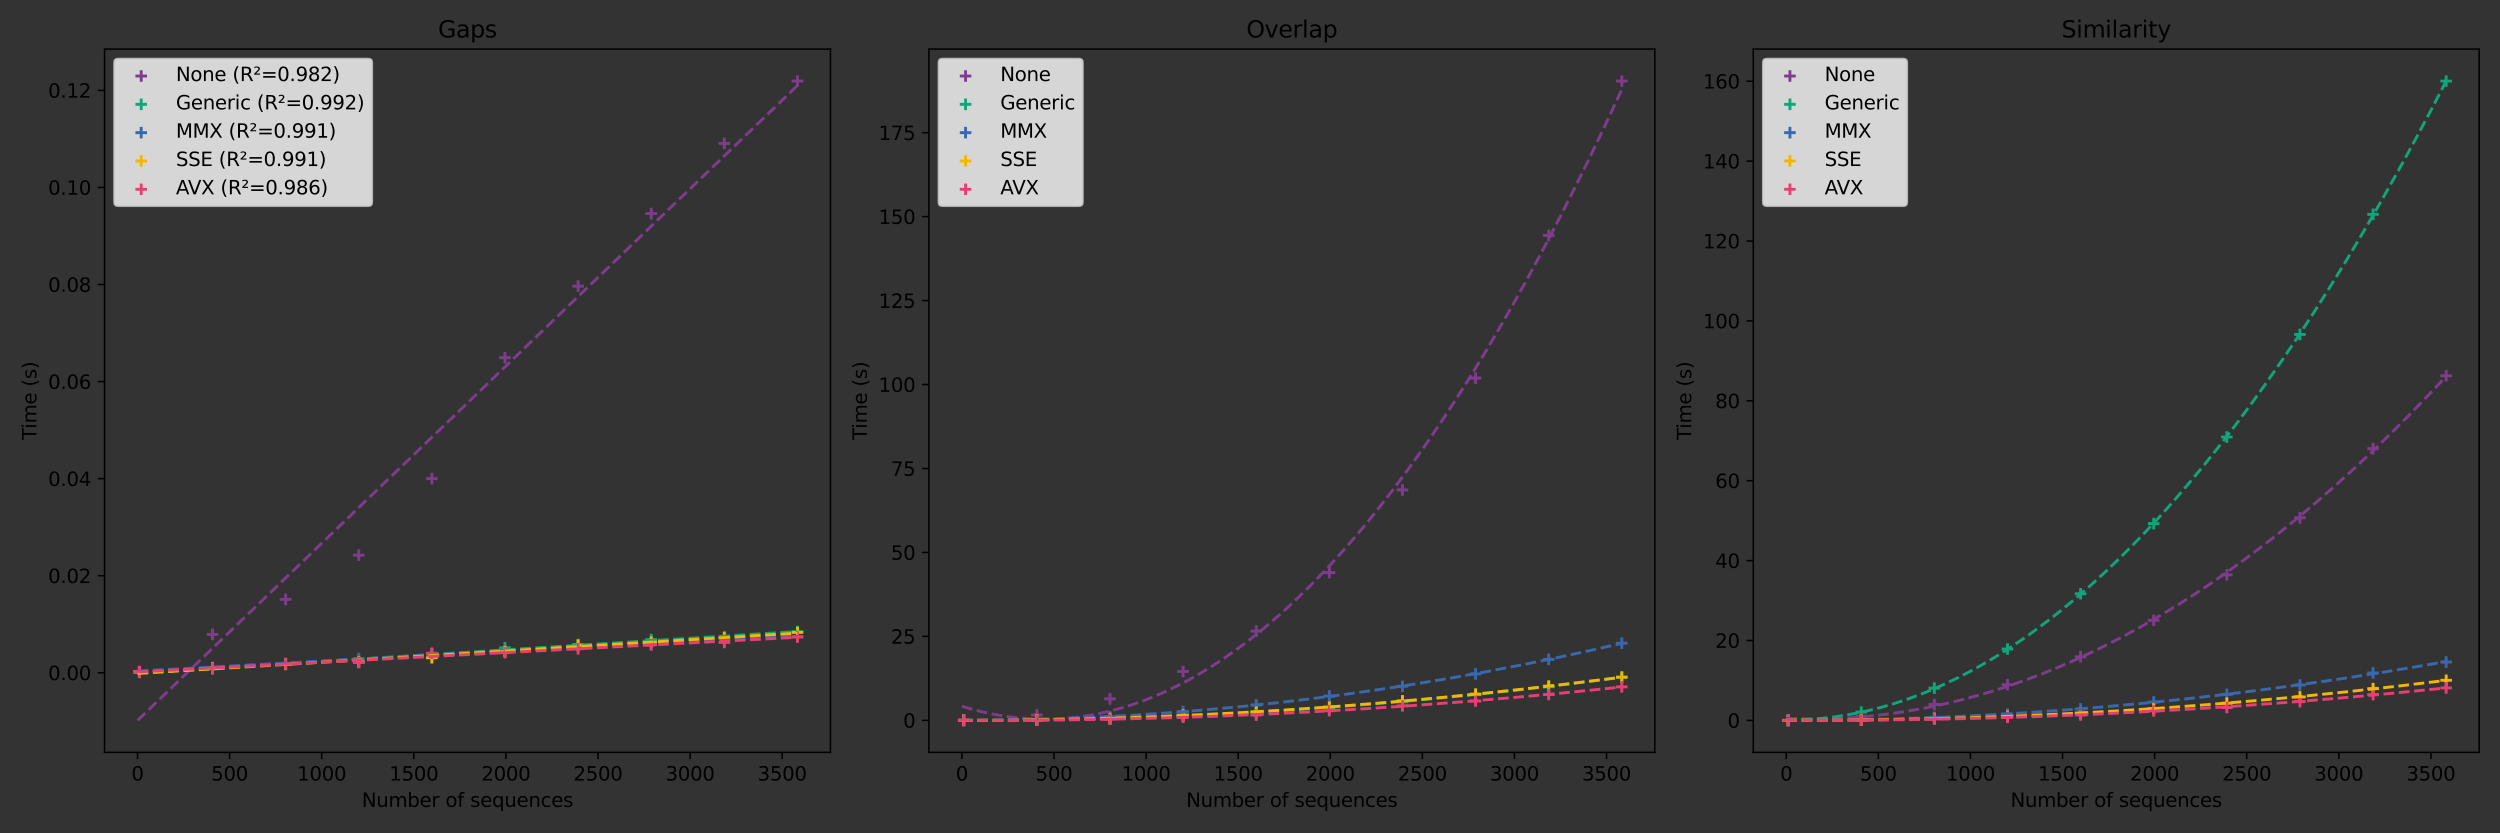 <?xml version="1.0" encoding="utf-8" standalone="no"?>
<!DOCTYPE svg PUBLIC "-//W3C//DTD SVG 1.1//EN"
  "http://www.w3.org/Graphics/SVG/1.1/DTD/svg11.dtd">
<svg xmlns:xlink="http://www.w3.org/1999/xlink" width="1296pt" height="432pt" viewBox="0 0 1296 432" xmlns="http://www.w3.org/2000/svg" version="1.1">
 <rect x="0" y="0" width="1296" height="432" fill="#333333" stroke="none"/>
 <defs>
  <style type="text/css">*{stroke-linejoin: round; stroke-linecap: butt}</style>
 </defs>
 <g id="figure_1">
  <g id="patch_1">
   <path d="M 0 432 
L 1296 432 
L 1296 0 
L 0 0 
L 0 432 
z
" style="fill: none"/>
  </g>
  <g id="axes_1">
   <g id="patch_2">
    <path d="M 54.2 390.04 
L 430.5 390.04 
L 430.5 25.44 
L 54.2 25.44 
L 54.2 390.04 
z
" style="fill: none"/>
   </g>
   <g id="PathCollection_1">
    <defs>
     <path id="m427310cb0c" d="M -3 0 
L 3 0 
M 0 3 
L 0 -3 
" style="stroke: #7f3c8d; stroke-width: 1.5"/>
    </defs>
    <g clip-path="url(#pcf78db5ffc)">
     <use xlink:href="#m427310cb0c" x="72.259" y="348.025" style="fill: #7f3c8d; stroke: #7f3c8d; stroke-width: 1.5"/>
     <use xlink:href="#m427310cb0c" x="110.163" y="328.884" style="fill: #7f3c8d; stroke: #7f3c8d; stroke-width: 1.5"/>
     <use xlink:href="#m427310cb0c" x="148.067" y="310.733" style="fill: #7f3c8d; stroke: #7f3c8d; stroke-width: 1.5"/>
     <use xlink:href="#m427310cb0c" x="185.971" y="287.82" style="fill: #7f3c8d; stroke: #7f3c8d; stroke-width: 1.5"/>
     <use xlink:href="#m427310cb0c" x="223.875" y="248.126" style="fill: #7f3c8d; stroke: #7f3c8d; stroke-width: 1.5"/>
     <use xlink:href="#m427310cb0c" x="261.779" y="185.417" style="fill: #7f3c8d; stroke: #7f3c8d; stroke-width: 1.5"/>
     <use xlink:href="#m427310cb0c" x="299.683" y="148.34" style="fill: #7f3c8d; stroke: #7f3c8d; stroke-width: 1.5"/>
     <use xlink:href="#m427310cb0c" x="337.587" y="110.703" style="fill: #7f3c8d; stroke: #7f3c8d; stroke-width: 1.5"/>
     <use xlink:href="#m427310cb0c" x="375.491" y="74.313" style="fill: #7f3c8d; stroke: #7f3c8d; stroke-width: 1.5"/>
     <use xlink:href="#m427310cb0c" x="413.395" y="42.013" style="fill: #7f3c8d; stroke: #7f3c8d; stroke-width: 1.5"/>
    </g>
   </g>
   <g id="PathCollection_2">
    <defs>
     <path id="mfcd364b456" d="M -3 0 
L 3 0 
M 0 3 
L 0 -3 
" style="stroke: #11a579; stroke-width: 1.5"/>
    </defs>
    <g clip-path="url(#pcf78db5ffc)">
     <use xlink:href="#mfcd364b456" x="72.259" y="348.54" style="fill: #11a579; stroke: #11a579; stroke-width: 1.5"/>
     <use xlink:href="#mfcd364b456" x="110.163" y="346.722" style="fill: #11a579; stroke: #11a579; stroke-width: 1.5"/>
     <use xlink:href="#mfcd364b456" x="148.067" y="344.055" style="fill: #11a579; stroke: #11a579; stroke-width: 1.5"/>
     <use xlink:href="#mfcd364b456" x="185.971" y="342.5" style="fill: #11a579; stroke: #11a579; stroke-width: 1.5"/>
     <use xlink:href="#mfcd364b456" x="223.875" y="339.154" style="fill: #11a579; stroke: #11a579; stroke-width: 1.5"/>
     <use xlink:href="#mfcd364b456" x="261.779" y="335.811" style="fill: #11a579; stroke: #11a579; stroke-width: 1.5"/>
     <use xlink:href="#mfcd364b456" x="299.683" y="334.165" style="fill: #11a579; stroke: #11a579; stroke-width: 1.5"/>
     <use xlink:href="#mfcd364b456" x="337.587" y="331.511" style="fill: #11a579; stroke: #11a579; stroke-width: 1.5"/>
     <use xlink:href="#mfcd364b456" x="375.491" y="330.815" style="fill: #11a579; stroke: #11a579; stroke-width: 1.5"/>
     <use xlink:href="#mfcd364b456" x="413.395" y="327.418" style="fill: #11a579; stroke: #11a579; stroke-width: 1.5"/>
    </g>
   </g>
   <g id="PathCollection_3">
    <defs>
     <path id="m752188495f" d="M -3 0 
L 3 0 
M 0 3 
L 0 -3 
" style="stroke: #3969ac; stroke-width: 1.5"/>
    </defs>
    <g clip-path="url(#pcf78db5ffc)">
     <use xlink:href="#m752188495f" x="72.259" y="348.27" style="fill: #3969ac; stroke: #3969ac; stroke-width: 1.5"/>
     <use xlink:href="#m752188495f" x="110.163" y="346.029" style="fill: #3969ac; stroke: #3969ac; stroke-width: 1.5"/>
     <use xlink:href="#m752188495f" x="148.067" y="343.906" style="fill: #3969ac; stroke: #3969ac; stroke-width: 1.5"/>
     <use xlink:href="#m752188495f" x="185.971" y="341.382" style="fill: #3969ac; stroke: #3969ac; stroke-width: 1.5"/>
     <use xlink:href="#m752188495f" x="223.875" y="338.856" style="fill: #3969ac; stroke: #3969ac; stroke-width: 1.5"/>
     <use xlink:href="#m752188495f" x="261.779" y="337.279" style="fill: #3969ac; stroke: #3969ac; stroke-width: 1.5"/>
     <use xlink:href="#m752188495f" x="299.683" y="334.62" style="fill: #3969ac; stroke: #3969ac; stroke-width: 1.5"/>
     <use xlink:href="#m752188495f" x="337.587" y="334.283" style="fill: #3969ac; stroke: #3969ac; stroke-width: 1.5"/>
     <use xlink:href="#m752188495f" x="375.491" y="330.958" style="fill: #3969ac; stroke: #3969ac; stroke-width: 1.5"/>
     <use xlink:href="#m752188495f" x="413.395" y="329.991" style="fill: #3969ac; stroke: #3969ac; stroke-width: 1.5"/>
    </g>
   </g>
   <g id="PathCollection_4">
    <defs>
     <path id="m89957a5618" d="M -3 0 
L 3 0 
M 0 3 
L 0 -3 
" style="stroke: #f2b701; stroke-width: 1.5"/>
    </defs>
    <g clip-path="url(#pcf78db5ffc)">
     <use xlink:href="#m89957a5618" x="72.259" y="348.284" style="fill: #f2b701; stroke: #f2b701; stroke-width: 1.5"/>
     <use xlink:href="#m89957a5618" x="110.163" y="346.306" style="fill: #f2b701; stroke: #f2b701; stroke-width: 1.5"/>
     <use xlink:href="#m89957a5618" x="148.067" y="344.425" style="fill: #f2b701; stroke: #f2b701; stroke-width: 1.5"/>
     <use xlink:href="#m89957a5618" x="185.971" y="343.166" style="fill: #f2b701; stroke: #f2b701; stroke-width: 1.5"/>
     <use xlink:href="#m89957a5618" x="223.875" y="340.975" style="fill: #f2b701; stroke: #f2b701; stroke-width: 1.5"/>
     <use xlink:href="#m89957a5618" x="261.779" y="337.735" style="fill: #f2b701; stroke: #f2b701; stroke-width: 1.5"/>
     <use xlink:href="#m89957a5618" x="299.683" y="334.473" style="fill: #f2b701; stroke: #f2b701; stroke-width: 1.5"/>
     <use xlink:href="#m89957a5618" x="337.587" y="332.868" style="fill: #f2b701; stroke: #f2b701; stroke-width: 1.5"/>
     <use xlink:href="#m89957a5618" x="375.491" y="330.376" style="fill: #f2b701; stroke: #f2b701; stroke-width: 1.5"/>
     <use xlink:href="#m89957a5618" x="413.395" y="327.856" style="fill: #f2b701; stroke: #f2b701; stroke-width: 1.5"/>
    </g>
   </g>
   <g id="PathCollection_5">
    <defs>
     <path id="ma90861a028" d="M -3 0 
L 3 0 
M 0 3 
L 0 -3 
" style="stroke: #e73f74; stroke-width: 1.5"/>
    </defs>
    <g clip-path="url(#pcf78db5ffc)">
     <use xlink:href="#ma90861a028" x="72.259" y="348.253" style="fill: #e73f74; stroke: #e73f74; stroke-width: 1.5"/>
     <use xlink:href="#ma90861a028" x="110.163" y="346.533" style="fill: #e73f74; stroke: #e73f74; stroke-width: 1.5"/>
     <use xlink:href="#ma90861a028" x="148.067" y="344.252" style="fill: #e73f74; stroke: #e73f74; stroke-width: 1.5"/>
     <use xlink:href="#ma90861a028" x="185.971" y="343.434" style="fill: #e73f74; stroke: #e73f74; stroke-width: 1.5"/>
     <use xlink:href="#ma90861a028" x="223.875" y="338.638" style="fill: #e73f74; stroke: #e73f74; stroke-width: 1.5"/>
     <use xlink:href="#ma90861a028" x="261.779" y="338.33" style="fill: #e73f74; stroke: #e73f74; stroke-width: 1.5"/>
     <use xlink:href="#ma90861a028" x="299.683" y="336.293" style="fill: #e73f74; stroke: #e73f74; stroke-width: 1.5"/>
     <use xlink:href="#ma90861a028" x="337.587" y="334.195" style="fill: #e73f74; stroke: #e73f74; stroke-width: 1.5"/>
     <use xlink:href="#ma90861a028" x="375.491" y="333.039" style="fill: #e73f74; stroke: #e73f74; stroke-width: 1.5"/>
     <use xlink:href="#ma90861a028" x="413.395" y="330.255" style="fill: #e73f74; stroke: #e73f74; stroke-width: 1.5"/>
    </g>
   </g>
   <g id="matplotlib.axis_1">
    <g id="xtick_1">
     <g id="line2d_1">
      <defs>
       <path id="mee4f2daccf" d="M 0 0 
L 0 3.5 
" style="stroke: #000000; stroke-width: 0.8"/>
      </defs>
      <g>
       <use xlink:href="#mee4f2daccf" x="71.305" y="390.04" style="stroke: #000000; stroke-width: 0.8"/>
      </g>
     </g>
     <g id="text_1">
      <!-- 0 -->
      <g transform="translate(68.123 404.638)scale(0.1 -0.1)">
       <defs>
        <path id="DejaVuSans-30" d="M 2034 4250 
Q 1547 4250 1301 3770 
Q 1056 3291 1056 2328 
Q 1056 1369 1301 889 
Q 1547 409 2034 409 
Q 2525 409 2770 889 
Q 3016 1369 3016 2328 
Q 3016 3291 2770 3770 
Q 2525 4250 2034 4250 
z
M 2034 4750 
Q 2819 4750 3233 4129 
Q 3647 3509 3647 2328 
Q 3647 1150 3233 529 
Q 2819 -91 2034 -91 
Q 1250 -91 836 529 
Q 422 1150 422 2328 
Q 422 3509 836 4129 
Q 1250 4750 2034 4750 
z
" transform="scale(0.016)"/>
       </defs>
       <use xlink:href="#DejaVuSans-30"/>
      </g>
     </g>
    </g>
    <g id="xtick_2">
     <g id="line2d_2">
      <g>
       <use xlink:href="#mee4f2daccf" x="119.043" y="390.04" style="stroke: #000000; stroke-width: 0.8"/>
      </g>
     </g>
     <g id="text_2">
      <!-- 500 -->
      <g transform="translate(109.499 404.638)scale(0.1 -0.1)">
       <defs>
        <path id="DejaVuSans-35" d="M 691 4666 
L 3169 4666 
L 3169 4134 
L 1269 4134 
L 1269 2991 
Q 1406 3038 1543 3061 
Q 1681 3084 1819 3084 
Q 2600 3084 3056 2656 
Q 3513 2228 3513 1497 
Q 3513 744 3044 326 
Q 2575 -91 1722 -91 
Q 1428 -91 1123 -41 
Q 819 9 494 109 
L 494 744 
Q 775 591 1075 516 
Q 1375 441 1709 441 
Q 2250 441 2565 725 
Q 2881 1009 2881 1497 
Q 2881 1984 2565 2268 
Q 2250 2553 1709 2553 
Q 1456 2553 1204 2497 
Q 953 2441 691 2322 
L 691 4666 
z
" transform="scale(0.016)"/>
       </defs>
       <use xlink:href="#DejaVuSans-35"/>
       <use xlink:href="#DejaVuSans-30" x="63.623"/>
       <use xlink:href="#DejaVuSans-30" x="127.246"/>
      </g>
     </g>
    </g>
    <g id="xtick_3">
     <g id="line2d_3">
      <g>
       <use xlink:href="#mee4f2daccf" x="166.781" y="390.04" style="stroke: #000000; stroke-width: 0.8"/>
      </g>
     </g>
     <g id="text_3">
      <!-- 1000 -->
      <g transform="translate(154.056 404.638)scale(0.1 -0.1)">
       <defs>
        <path id="DejaVuSans-31" d="M 794 531 
L 1825 531 
L 1825 4091 
L 703 3866 
L 703 4441 
L 1819 4666 
L 2450 4666 
L 2450 531 
L 3481 531 
L 3481 0 
L 794 0 
L 794 531 
z
" transform="scale(0.016)"/>
       </defs>
       <use xlink:href="#DejaVuSans-31"/>
       <use xlink:href="#DejaVuSans-30" x="63.623"/>
       <use xlink:href="#DejaVuSans-30" x="127.246"/>
       <use xlink:href="#DejaVuSans-30" x="190.869"/>
      </g>
     </g>
    </g>
    <g id="xtick_4">
     <g id="line2d_4">
      <g>
       <use xlink:href="#mee4f2daccf" x="214.519" y="390.04" style="stroke: #000000; stroke-width: 0.8"/>
      </g>
     </g>
     <g id="text_4">
      <!-- 1500 -->
      <g transform="translate(201.794 404.638)scale(0.1 -0.1)">
       <use xlink:href="#DejaVuSans-31"/>
       <use xlink:href="#DejaVuSans-35" x="63.623"/>
       <use xlink:href="#DejaVuSans-30" x="127.246"/>
       <use xlink:href="#DejaVuSans-30" x="190.869"/>
      </g>
     </g>
    </g>
    <g id="xtick_5">
     <g id="line2d_5">
      <g>
       <use xlink:href="#mee4f2daccf" x="262.257" y="390.04" style="stroke: #000000; stroke-width: 0.8"/>
      </g>
     </g>
     <g id="text_5">
      <!-- 2000 -->
      <g transform="translate(249.532 404.638)scale(0.1 -0.1)">
       <defs>
        <path id="DejaVuSans-32" d="M 1228 531 
L 3431 531 
L 3431 0 
L 469 0 
L 469 531 
Q 828 903 1448 1529 
Q 2069 2156 2228 2338 
Q 2531 2678 2651 2914 
Q 2772 3150 2772 3378 
Q 2772 3750 2511 3984 
Q 2250 4219 1831 4219 
Q 1534 4219 1204 4116 
Q 875 4013 500 3803 
L 500 4441 
Q 881 4594 1212 4672 
Q 1544 4750 1819 4750 
Q 2544 4750 2975 4387 
Q 3406 4025 3406 3419 
Q 3406 3131 3298 2873 
Q 3191 2616 2906 2266 
Q 2828 2175 2409 1742 
Q 1991 1309 1228 531 
z
" transform="scale(0.016)"/>
       </defs>
       <use xlink:href="#DejaVuSans-32"/>
       <use xlink:href="#DejaVuSans-30" x="63.623"/>
       <use xlink:href="#DejaVuSans-30" x="127.246"/>
       <use xlink:href="#DejaVuSans-30" x="190.869"/>
      </g>
     </g>
    </g>
    <g id="xtick_6">
     <g id="line2d_6">
      <g>
       <use xlink:href="#mee4f2daccf" x="309.995" y="390.04" style="stroke: #000000; stroke-width: 0.8"/>
      </g>
     </g>
     <g id="text_6">
      <!-- 2500 -->
      <g transform="translate(297.27 404.638)scale(0.1 -0.1)">
       <use xlink:href="#DejaVuSans-32"/>
       <use xlink:href="#DejaVuSans-35" x="63.623"/>
       <use xlink:href="#DejaVuSans-30" x="127.246"/>
       <use xlink:href="#DejaVuSans-30" x="190.869"/>
      </g>
     </g>
    </g>
    <g id="xtick_7">
     <g id="line2d_7">
      <g>
       <use xlink:href="#mee4f2daccf" x="357.733" y="390.04" style="stroke: #000000; stroke-width: 0.8"/>
      </g>
     </g>
     <g id="text_7">
      <!-- 3000 -->
      <g transform="translate(345.008 404.638)scale(0.1 -0.1)">
       <defs>
        <path id="DejaVuSans-33" d="M 2597 2516 
Q 3050 2419 3304 2112 
Q 3559 1806 3559 1356 
Q 3559 666 3084 287 
Q 2609 -91 1734 -91 
Q 1441 -91 1130 -33 
Q 819 25 488 141 
L 488 750 
Q 750 597 1062 519 
Q 1375 441 1716 441 
Q 2309 441 2620 675 
Q 2931 909 2931 1356 
Q 2931 1769 2642 2001 
Q 2353 2234 1838 2234 
L 1294 2234 
L 1294 2753 
L 1863 2753 
Q 2328 2753 2575 2939 
Q 2822 3125 2822 3475 
Q 2822 3834 2567 4026 
Q 2313 4219 1838 4219 
Q 1578 4219 1281 4162 
Q 984 4106 628 3988 
L 628 4550 
Q 988 4650 1302 4700 
Q 1616 4750 1894 4750 
Q 2613 4750 3031 4423 
Q 3450 4097 3450 3541 
Q 3450 3153 3228 2886 
Q 3006 2619 2597 2516 
z
" transform="scale(0.016)"/>
       </defs>
       <use xlink:href="#DejaVuSans-33"/>
       <use xlink:href="#DejaVuSans-30" x="63.623"/>
       <use xlink:href="#DejaVuSans-30" x="127.246"/>
       <use xlink:href="#DejaVuSans-30" x="190.869"/>
      </g>
     </g>
    </g>
    <g id="xtick_8">
     <g id="line2d_8">
      <g>
       <use xlink:href="#mee4f2daccf" x="405.471" y="390.04" style="stroke: #000000; stroke-width: 0.8"/>
      </g>
     </g>
     <g id="text_8">
      <!-- 3500 -->
      <g transform="translate(392.746 404.638)scale(0.1 -0.1)">
       <use xlink:href="#DejaVuSans-33"/>
       <use xlink:href="#DejaVuSans-35" x="63.623"/>
       <use xlink:href="#DejaVuSans-30" x="127.246"/>
       <use xlink:href="#DejaVuSans-30" x="190.869"/>
      </g>
     </g>
    </g>
    <g id="text_9">
     <!-- Number of sequences -->
     <g transform="translate(187.566 418.317)scale(0.1 -0.1)">
      <defs>
       <path id="DejaVuSans-4e" d="M 628 4666 
L 1478 4666 
L 3547 763 
L 3547 4666 
L 4159 4666 
L 4159 0 
L 3309 0 
L 1241 3903 
L 1241 0 
L 628 0 
L 628 4666 
z
" transform="scale(0.016)"/>
       <path id="DejaVuSans-75" d="M 544 1381 
L 544 3500 
L 1119 3500 
L 1119 1403 
Q 1119 906 1312 657 
Q 1506 409 1894 409 
Q 2359 409 2629 706 
Q 2900 1003 2900 1516 
L 2900 3500 
L 3475 3500 
L 3475 0 
L 2900 0 
L 2900 538 
Q 2691 219 2414 64 
Q 2138 -91 1772 -91 
Q 1169 -91 856 284 
Q 544 659 544 1381 
z
M 1991 3584 
L 1991 3584 
z
" transform="scale(0.016)"/>
       <path id="DejaVuSans-6d" d="M 3328 2828 
Q 3544 3216 3844 3400 
Q 4144 3584 4550 3584 
Q 5097 3584 5394 3201 
Q 5691 2819 5691 2113 
L 5691 0 
L 5113 0 
L 5113 2094 
Q 5113 2597 4934 2840 
Q 4756 3084 4391 3084 
Q 3944 3084 3684 2787 
Q 3425 2491 3425 1978 
L 3425 0 
L 2847 0 
L 2847 2094 
Q 2847 2600 2669 2842 
Q 2491 3084 2119 3084 
Q 1678 3084 1418 2786 
Q 1159 2488 1159 1978 
L 1159 0 
L 581 0 
L 581 3500 
L 1159 3500 
L 1159 2956 
Q 1356 3278 1631 3431 
Q 1906 3584 2284 3584 
Q 2666 3584 2933 3390 
Q 3200 3197 3328 2828 
z
" transform="scale(0.016)"/>
       <path id="DejaVuSans-62" d="M 3116 1747 
Q 3116 2381 2855 2742 
Q 2594 3103 2138 3103 
Q 1681 3103 1420 2742 
Q 1159 2381 1159 1747 
Q 1159 1113 1420 752 
Q 1681 391 2138 391 
Q 2594 391 2855 752 
Q 3116 1113 3116 1747 
z
M 1159 2969 
Q 1341 3281 1617 3432 
Q 1894 3584 2278 3584 
Q 2916 3584 3314 3078 
Q 3713 2572 3713 1747 
Q 3713 922 3314 415 
Q 2916 -91 2278 -91 
Q 1894 -91 1617 61 
Q 1341 213 1159 525 
L 1159 0 
L 581 0 
L 581 4863 
L 1159 4863 
L 1159 2969 
z
" transform="scale(0.016)"/>
       <path id="DejaVuSans-65" d="M 3597 1894 
L 3597 1613 
L 953 1613 
Q 991 1019 1311 708 
Q 1631 397 2203 397 
Q 2534 397 2845 478 
Q 3156 559 3463 722 
L 3463 178 
Q 3153 47 2828 -22 
Q 2503 -91 2169 -91 
Q 1331 -91 842 396 
Q 353 884 353 1716 
Q 353 2575 817 3079 
Q 1281 3584 2069 3584 
Q 2775 3584 3186 3129 
Q 3597 2675 3597 1894 
z
M 3022 2063 
Q 3016 2534 2758 2815 
Q 2500 3097 2075 3097 
Q 1594 3097 1305 2825 
Q 1016 2553 972 2059 
L 3022 2063 
z
" transform="scale(0.016)"/>
       <path id="DejaVuSans-72" d="M 2631 2963 
Q 2534 3019 2420 3045 
Q 2306 3072 2169 3072 
Q 1681 3072 1420 2755 
Q 1159 2438 1159 1844 
L 1159 0 
L 581 0 
L 581 3500 
L 1159 3500 
L 1159 2956 
Q 1341 3275 1631 3429 
Q 1922 3584 2338 3584 
Q 2397 3584 2469 3576 
Q 2541 3569 2628 3553 
L 2631 2963 
z
" transform="scale(0.016)"/>
       <path id="DejaVuSans-20" transform="scale(0.016)"/>
       <path id="DejaVuSans-6f" d="M 1959 3097 
Q 1497 3097 1228 2736 
Q 959 2375 959 1747 
Q 959 1119 1226 758 
Q 1494 397 1959 397 
Q 2419 397 2687 759 
Q 2956 1122 2956 1747 
Q 2956 2369 2687 2733 
Q 2419 3097 1959 3097 
z
M 1959 3584 
Q 2709 3584 3137 3096 
Q 3566 2609 3566 1747 
Q 3566 888 3137 398 
Q 2709 -91 1959 -91 
Q 1206 -91 779 398 
Q 353 888 353 1747 
Q 353 2609 779 3096 
Q 1206 3584 1959 3584 
z
" transform="scale(0.016)"/>
       <path id="DejaVuSans-66" d="M 2375 4863 
L 2375 4384 
L 1825 4384 
Q 1516 4384 1395 4259 
Q 1275 4134 1275 3809 
L 1275 3500 
L 2222 3500 
L 2222 3053 
L 1275 3053 
L 1275 0 
L 697 0 
L 697 3053 
L 147 3053 
L 147 3500 
L 697 3500 
L 697 3744 
Q 697 4328 969 4595 
Q 1241 4863 1831 4863 
L 2375 4863 
z
" transform="scale(0.016)"/>
       <path id="DejaVuSans-73" d="M 2834 3397 
L 2834 2853 
Q 2591 2978 2328 3040 
Q 2066 3103 1784 3103 
Q 1356 3103 1142 2972 
Q 928 2841 928 2578 
Q 928 2378 1081 2264 
Q 1234 2150 1697 2047 
L 1894 2003 
Q 2506 1872 2764 1633 
Q 3022 1394 3022 966 
Q 3022 478 2636 193 
Q 2250 -91 1575 -91 
Q 1294 -91 989 -36 
Q 684 19 347 128 
L 347 722 
Q 666 556 975 473 
Q 1284 391 1588 391 
Q 1994 391 2212 530 
Q 2431 669 2431 922 
Q 2431 1156 2273 1281 
Q 2116 1406 1581 1522 
L 1381 1569 
Q 847 1681 609 1914 
Q 372 2147 372 2553 
Q 372 3047 722 3315 
Q 1072 3584 1716 3584 
Q 2034 3584 2315 3537 
Q 2597 3491 2834 3397 
z
" transform="scale(0.016)"/>
       <path id="DejaVuSans-71" d="M 947 1747 
Q 947 1113 1208 752 
Q 1469 391 1925 391 
Q 2381 391 2643 752 
Q 2906 1113 2906 1747 
Q 2906 2381 2643 2742 
Q 2381 3103 1925 3103 
Q 1469 3103 1208 2742 
Q 947 2381 947 1747 
z
M 2906 525 
Q 2725 213 2448 61 
Q 2172 -91 1784 -91 
Q 1150 -91 751 415 
Q 353 922 353 1747 
Q 353 2572 751 3078 
Q 1150 3584 1784 3584 
Q 2172 3584 2448 3432 
Q 2725 3281 2906 2969 
L 2906 3500 
L 3481 3500 
L 3481 -1331 
L 2906 -1331 
L 2906 525 
z
" transform="scale(0.016)"/>
       <path id="DejaVuSans-6e" d="M 3513 2113 
L 3513 0 
L 2938 0 
L 2938 2094 
Q 2938 2591 2744 2837 
Q 2550 3084 2163 3084 
Q 1697 3084 1428 2787 
Q 1159 2491 1159 1978 
L 1159 0 
L 581 0 
L 581 3500 
L 1159 3500 
L 1159 2956 
Q 1366 3272 1645 3428 
Q 1925 3584 2291 3584 
Q 2894 3584 3203 3211 
Q 3513 2838 3513 2113 
z
" transform="scale(0.016)"/>
       <path id="DejaVuSans-63" d="M 3122 3366 
L 3122 2828 
Q 2878 2963 2633 3030 
Q 2388 3097 2138 3097 
Q 1578 3097 1268 2742 
Q 959 2388 959 1747 
Q 959 1106 1268 751 
Q 1578 397 2138 397 
Q 2388 397 2633 464 
Q 2878 531 3122 666 
L 3122 134 
Q 2881 22 2623 -34 
Q 2366 -91 2075 -91 
Q 1284 -91 818 406 
Q 353 903 353 1747 
Q 353 2603 823 3093 
Q 1294 3584 2113 3584 
Q 2378 3584 2631 3529 
Q 2884 3475 3122 3366 
z
" transform="scale(0.016)"/>
      </defs>
      <use xlink:href="#DejaVuSans-4e"/>
      <use xlink:href="#DejaVuSans-75" x="74.805"/>
      <use xlink:href="#DejaVuSans-6d" x="138.184"/>
      <use xlink:href="#DejaVuSans-62" x="235.596"/>
      <use xlink:href="#DejaVuSans-65" x="299.072"/>
      <use xlink:href="#DejaVuSans-72" x="360.596"/>
      <use xlink:href="#DejaVuSans-20" x="401.709"/>
      <use xlink:href="#DejaVuSans-6f" x="433.496"/>
      <use xlink:href="#DejaVuSans-66" x="494.678"/>
      <use xlink:href="#DejaVuSans-20" x="529.883"/>
      <use xlink:href="#DejaVuSans-73" x="561.67"/>
      <use xlink:href="#DejaVuSans-65" x="613.77"/>
      <use xlink:href="#DejaVuSans-71" x="675.293"/>
      <use xlink:href="#DejaVuSans-75" x="738.77"/>
      <use xlink:href="#DejaVuSans-65" x="802.148"/>
      <use xlink:href="#DejaVuSans-6e" x="863.672"/>
      <use xlink:href="#DejaVuSans-63" x="927.051"/>
      <use xlink:href="#DejaVuSans-65" x="982.031"/>
      <use xlink:href="#DejaVuSans-73" x="1043.555"/>
     </g>
    </g>
   </g>
   <g id="matplotlib.axis_2">
    <g id="ytick_1">
     <g id="line2d_9">
      <defs>
       <path id="me6232032a5" d="M 0 0 
L -3.5 0 
" style="stroke: #000000; stroke-width: 0.8"/>
      </defs>
      <g>
       <use xlink:href="#me6232032a5" x="54.2" y="348.774" style="stroke: #000000; stroke-width: 0.8"/>
      </g>
     </g>
     <g id="text_10">
      <!-- 0.00 -->
      <g transform="translate(24.934 352.573)scale(0.1 -0.1)">
       <defs>
        <path id="DejaVuSans-2e" d="M 684 794 
L 1344 794 
L 1344 0 
L 684 0 
L 684 794 
z
" transform="scale(0.016)"/>
       </defs>
       <use xlink:href="#DejaVuSans-30"/>
       <use xlink:href="#DejaVuSans-2e" x="63.623"/>
       <use xlink:href="#DejaVuSans-30" x="95.41"/>
       <use xlink:href="#DejaVuSans-30" x="159.033"/>
      </g>
     </g>
    </g>
    <g id="ytick_2">
     <g id="line2d_10">
      <g>
       <use xlink:href="#me6232032a5" x="54.2" y="298.453" style="stroke: #000000; stroke-width: 0.8"/>
      </g>
     </g>
     <g id="text_11">
      <!-- 0.02 -->
      <g transform="translate(24.934 302.252)scale(0.1 -0.1)">
       <use xlink:href="#DejaVuSans-30"/>
       <use xlink:href="#DejaVuSans-2e" x="63.623"/>
       <use xlink:href="#DejaVuSans-30" x="95.41"/>
       <use xlink:href="#DejaVuSans-32" x="159.033"/>
      </g>
     </g>
    </g>
    <g id="ytick_3">
     <g id="line2d_11">
      <g>
       <use xlink:href="#me6232032a5" x="54.2" y="248.131" style="stroke: #000000; stroke-width: 0.8"/>
      </g>
     </g>
     <g id="text_12">
      <!-- 0.04 -->
      <g transform="translate(24.934 251.93)scale(0.1 -0.1)">
       <defs>
        <path id="DejaVuSans-34" d="M 2419 4116 
L 825 1625 
L 2419 1625 
L 2419 4116 
z
M 2253 4666 
L 3047 4666 
L 3047 1625 
L 3713 1625 
L 3713 1100 
L 3047 1100 
L 3047 0 
L 2419 0 
L 2419 1100 
L 313 1100 
L 313 1709 
L 2253 4666 
z
" transform="scale(0.016)"/>
       </defs>
       <use xlink:href="#DejaVuSans-30"/>
       <use xlink:href="#DejaVuSans-2e" x="63.623"/>
       <use xlink:href="#DejaVuSans-30" x="95.41"/>
       <use xlink:href="#DejaVuSans-34" x="159.033"/>
      </g>
     </g>
    </g>
    <g id="ytick_4">
     <g id="line2d_12">
      <g>
       <use xlink:href="#me6232032a5" x="54.2" y="197.809" style="stroke: #000000; stroke-width: 0.8"/>
      </g>
     </g>
     <g id="text_13">
      <!-- 0.06 -->
      <g transform="translate(24.934 201.608)scale(0.1 -0.1)">
       <defs>
        <path id="DejaVuSans-36" d="M 2113 2584 
Q 1688 2584 1439 2293 
Q 1191 2003 1191 1497 
Q 1191 994 1439 701 
Q 1688 409 2113 409 
Q 2538 409 2786 701 
Q 3034 994 3034 1497 
Q 3034 2003 2786 2293 
Q 2538 2584 2113 2584 
z
M 3366 4563 
L 3366 3988 
Q 3128 4100 2886 4159 
Q 2644 4219 2406 4219 
Q 1781 4219 1451 3797 
Q 1122 3375 1075 2522 
Q 1259 2794 1537 2939 
Q 1816 3084 2150 3084 
Q 2853 3084 3261 2657 
Q 3669 2231 3669 1497 
Q 3669 778 3244 343 
Q 2819 -91 2113 -91 
Q 1303 -91 875 529 
Q 447 1150 447 2328 
Q 447 3434 972 4092 
Q 1497 4750 2381 4750 
Q 2619 4750 2861 4703 
Q 3103 4656 3366 4563 
z
" transform="scale(0.016)"/>
       </defs>
       <use xlink:href="#DejaVuSans-30"/>
       <use xlink:href="#DejaVuSans-2e" x="63.623"/>
       <use xlink:href="#DejaVuSans-30" x="95.41"/>
       <use xlink:href="#DejaVuSans-36" x="159.033"/>
      </g>
     </g>
    </g>
    <g id="ytick_5">
     <g id="line2d_13">
      <g>
       <use xlink:href="#me6232032a5" x="54.2" y="147.488" style="stroke: #000000; stroke-width: 0.8"/>
      </g>
     </g>
     <g id="text_14">
      <!-- 0.08 -->
      <g transform="translate(24.934 151.287)scale(0.1 -0.1)">
       <defs>
        <path id="DejaVuSans-38" d="M 2034 2216 
Q 1584 2216 1326 1975 
Q 1069 1734 1069 1313 
Q 1069 891 1326 650 
Q 1584 409 2034 409 
Q 2484 409 2743 651 
Q 3003 894 3003 1313 
Q 3003 1734 2745 1975 
Q 2488 2216 2034 2216 
z
M 1403 2484 
Q 997 2584 770 2862 
Q 544 3141 544 3541 
Q 544 4100 942 4425 
Q 1341 4750 2034 4750 
Q 2731 4750 3128 4425 
Q 3525 4100 3525 3541 
Q 3525 3141 3298 2862 
Q 3072 2584 2669 2484 
Q 3125 2378 3379 2068 
Q 3634 1759 3634 1313 
Q 3634 634 3220 271 
Q 2806 -91 2034 -91 
Q 1263 -91 848 271 
Q 434 634 434 1313 
Q 434 1759 690 2068 
Q 947 2378 1403 2484 
z
M 1172 3481 
Q 1172 3119 1398 2916 
Q 1625 2713 2034 2713 
Q 2441 2713 2670 2916 
Q 2900 3119 2900 3481 
Q 2900 3844 2670 4047 
Q 2441 4250 2034 4250 
Q 1625 4250 1398 4047 
Q 1172 3844 1172 3481 
z
" transform="scale(0.016)"/>
       </defs>
       <use xlink:href="#DejaVuSans-30"/>
       <use xlink:href="#DejaVuSans-2e" x="63.623"/>
       <use xlink:href="#DejaVuSans-30" x="95.41"/>
       <use xlink:href="#DejaVuSans-38" x="159.033"/>
      </g>
     </g>
    </g>
    <g id="ytick_6">
     <g id="line2d_14">
      <g>
       <use xlink:href="#me6232032a5" x="54.2" y="97.166" style="stroke: #000000; stroke-width: 0.8"/>
      </g>
     </g>
     <g id="text_15">
      <!-- 0.10 -->
      <g transform="translate(24.934 100.965)scale(0.1 -0.1)">
       <use xlink:href="#DejaVuSans-30"/>
       <use xlink:href="#DejaVuSans-2e" x="63.623"/>
       <use xlink:href="#DejaVuSans-31" x="95.41"/>
       <use xlink:href="#DejaVuSans-30" x="159.033"/>
      </g>
     </g>
    </g>
    <g id="ytick_7">
     <g id="line2d_15">
      <g>
       <use xlink:href="#me6232032a5" x="54.2" y="46.844" style="stroke: #000000; stroke-width: 0.8"/>
      </g>
     </g>
     <g id="text_16">
      <!-- 0.12 -->
      <g transform="translate(24.934 50.643)scale(0.1 -0.1)">
       <use xlink:href="#DejaVuSans-30"/>
       <use xlink:href="#DejaVuSans-2e" x="63.623"/>
       <use xlink:href="#DejaVuSans-31" x="95.41"/>
       <use xlink:href="#DejaVuSans-32" x="159.033"/>
      </g>
     </g>
    </g>
    <g id="text_17">
     <!-- Time (s) -->
     <g transform="translate(18.855 228.069)rotate(-90)scale(0.1 -0.1)">
      <defs>
       <path id="DejaVuSans-54" d="M -19 4666 
L 3928 4666 
L 3928 4134 
L 2272 4134 
L 2272 0 
L 1638 0 
L 1638 4134 
L -19 4134 
L -19 4666 
z
" transform="scale(0.016)"/>
       <path id="DejaVuSans-69" d="M 603 3500 
L 1178 3500 
L 1178 0 
L 603 0 
L 603 3500 
z
M 603 4863 
L 1178 4863 
L 1178 4134 
L 603 4134 
L 603 4863 
z
" transform="scale(0.016)"/>
       <path id="DejaVuSans-28" d="M 1984 4856 
Q 1566 4138 1362 3434 
Q 1159 2731 1159 2009 
Q 1159 1288 1364 580 
Q 1569 -128 1984 -844 
L 1484 -844 
Q 1016 -109 783 600 
Q 550 1309 550 2009 
Q 550 2706 781 3412 
Q 1013 4119 1484 4856 
L 1984 4856 
z
" transform="scale(0.016)"/>
       <path id="DejaVuSans-29" d="M 513 4856 
L 1013 4856 
Q 1481 4119 1714 3412 
Q 1947 2706 1947 2009 
Q 1947 1309 1714 600 
Q 1481 -109 1013 -844 
L 513 -844 
Q 928 -128 1133 580 
Q 1338 1288 1338 2009 
Q 1338 2731 1133 3434 
Q 928 4138 513 4856 
z
" transform="scale(0.016)"/>
      </defs>
      <use xlink:href="#DejaVuSans-54"/>
      <use xlink:href="#DejaVuSans-69" x="57.959"/>
      <use xlink:href="#DejaVuSans-6d" x="85.742"/>
      <use xlink:href="#DejaVuSans-65" x="183.154"/>
      <use xlink:href="#DejaVuSans-20" x="244.678"/>
      <use xlink:href="#DejaVuSans-28" x="276.465"/>
      <use xlink:href="#DejaVuSans-73" x="315.479"/>
      <use xlink:href="#DejaVuSans-29" x="367.578"/>
     </g>
    </g>
   </g>
   <g id="line2d_16">
    <path d="M 71.305 373.467 
L 413.395 44.326 
" clip-path="url(#pcf78db5ffc)" style="fill: none; stroke-dasharray: 5.55,2.4; stroke-dashoffset: 0; stroke: #7f3c8d; stroke-width: 1.5"/>
   </g>
   <g id="line2d_17">
    <path d="M 71.305 348.834 
L 413.395 327.364 
" clip-path="url(#pcf78db5ffc)" style="fill: none; stroke-dasharray: 5.55,2.4; stroke-dashoffset: 0; stroke: #11a579; stroke-width: 1.5"/>
   </g>
   <g id="line2d_18">
    <path d="M 71.305 347.881 
L 413.395 329.285 
" clip-path="url(#pcf78db5ffc)" style="fill: none; stroke-dasharray: 5.55,2.4; stroke-dashoffset: 0; stroke: #3969ac; stroke-width: 1.5"/>
   </g>
   <g id="line2d_19">
    <path d="M 71.305 349.135 
L 413.395 328.216 
" clip-path="url(#pcf78db5ffc)" style="fill: none; stroke-dasharray: 5.55,2.4; stroke-dashoffset: 0; stroke: #f2b701; stroke-width: 1.5"/>
   </g>
   <g id="line2d_20">
    <path d="M 71.305 348.33 
L 413.395 330.365 
" clip-path="url(#pcf78db5ffc)" style="fill: none; stroke-dasharray: 5.55,2.4; stroke-dashoffset: 0; stroke: #e73f74; stroke-width: 1.5"/>
   </g>
   <g id="patch_3">
    <path d="M 54.2 390.04 
L 54.2 25.44 
" style="fill: none; stroke: #000000; stroke-width: 0.8; stroke-linejoin: miter; stroke-linecap: square"/>
   </g>
   <g id="patch_4">
    <path d="M 430.5 390.04 
L 430.5 25.44 
" style="fill: none; stroke: #000000; stroke-width: 0.8; stroke-linejoin: miter; stroke-linecap: square"/>
   </g>
   <g id="patch_5">
    <path d="M 54.2 390.04 
L 430.5 390.04 
" style="fill: none; stroke: #000000; stroke-width: 0.8; stroke-linejoin: miter; stroke-linecap: square"/>
   </g>
   <g id="patch_6">
    <path d="M 54.2 25.44 
L 430.5 25.44 
" style="fill: none; stroke: #000000; stroke-width: 0.8; stroke-linejoin: miter; stroke-linecap: square"/>
   </g>
   <g id="text_18">
    <!-- Gaps -->
    <g transform="translate(227.089 19.44)scale(0.12 -0.12)">
     <defs>
      <path id="DejaVuSans-47" d="M 3809 666 
L 3809 1919 
L 2778 1919 
L 2778 2438 
L 4434 2438 
L 4434 434 
Q 4069 175 3628 42 
Q 3188 -91 2688 -91 
Q 1594 -91 976 548 
Q 359 1188 359 2328 
Q 359 3472 976 4111 
Q 1594 4750 2688 4750 
Q 3144 4750 3555 4637 
Q 3966 4525 4313 4306 
L 4313 3634 
Q 3963 3931 3569 4081 
Q 3175 4231 2741 4231 
Q 1884 4231 1454 3753 
Q 1025 3275 1025 2328 
Q 1025 1384 1454 906 
Q 1884 428 2741 428 
Q 3075 428 3337 486 
Q 3600 544 3809 666 
z
" transform="scale(0.016)"/>
      <path id="DejaVuSans-61" d="M 2194 1759 
Q 1497 1759 1228 1600 
Q 959 1441 959 1056 
Q 959 750 1161 570 
Q 1363 391 1709 391 
Q 2188 391 2477 730 
Q 2766 1069 2766 1631 
L 2766 1759 
L 2194 1759 
z
M 3341 1997 
L 3341 0 
L 2766 0 
L 2766 531 
Q 2569 213 2275 61 
Q 1981 -91 1556 -91 
Q 1019 -91 701 211 
Q 384 513 384 1019 
Q 384 1609 779 1909 
Q 1175 2209 1959 2209 
L 2766 2209 
L 2766 2266 
Q 2766 2663 2505 2880 
Q 2244 3097 1772 3097 
Q 1472 3097 1187 3025 
Q 903 2953 641 2809 
L 641 3341 
Q 956 3463 1253 3523 
Q 1550 3584 1831 3584 
Q 2591 3584 2966 3190 
Q 3341 2797 3341 1997 
z
" transform="scale(0.016)"/>
      <path id="DejaVuSans-70" d="M 1159 525 
L 1159 -1331 
L 581 -1331 
L 581 3500 
L 1159 3500 
L 1159 2969 
Q 1341 3281 1617 3432 
Q 1894 3584 2278 3584 
Q 2916 3584 3314 3078 
Q 3713 2572 3713 1747 
Q 3713 922 3314 415 
Q 2916 -91 2278 -91 
Q 1894 -91 1617 61 
Q 1341 213 1159 525 
z
M 3116 1747 
Q 3116 2381 2855 2742 
Q 2594 3103 2138 3103 
Q 1681 3103 1420 2742 
Q 1159 2381 1159 1747 
Q 1159 1113 1420 752 
Q 1681 391 2138 391 
Q 2594 391 2855 752 
Q 3116 1113 3116 1747 
z
" transform="scale(0.016)"/>
     </defs>
     <use xlink:href="#DejaVuSans-47"/>
     <use xlink:href="#DejaVuSans-61" x="77.49"/>
     <use xlink:href="#DejaVuSans-70" x="138.77"/>
     <use xlink:href="#DejaVuSans-73" x="202.246"/>
    </g>
   </g>
   <g id="legend_1">
    <g id="patch_7">
     <path d="M 61.2 106.831 
L 190.927 106.831 
Q 192.927 106.831 192.927 104.831 
L 192.927 32.44 
Q 192.927 30.44 190.927 30.44 
L 61.2 30.44 
Q 59.2 30.44 59.2 32.44 
L 59.2 104.831 
Q 59.2 106.831 61.2 106.831 
z
" style="fill: #ffffff; opacity: 0.8; stroke: #cccccc; stroke-linejoin: miter"/>
    </g>
    <g id="PathCollection_6">
     <g>
      <use xlink:href="#m427310cb0c" x="73.2" y="39.413" style="fill: #7f3c8d; stroke: #7f3c8d; stroke-width: 1.5"/>
     </g>
    </g>
    <g id="text_19">
     <!-- None (R²=0.982) -->
     <g transform="translate(91.2 42.038)scale(0.1 -0.1)">
      <defs>
       <path id="DejaVuSans-52" d="M 2841 2188 
Q 3044 2119 3236 1894 
Q 3428 1669 3622 1275 
L 4263 0 
L 3584 0 
L 2988 1197 
Q 2756 1666 2539 1819 
Q 2322 1972 1947 1972 
L 1259 1972 
L 1259 0 
L 628 0 
L 628 4666 
L 2053 4666 
Q 2853 4666 3247 4331 
Q 3641 3997 3641 3322 
Q 3641 2881 3436 2590 
Q 3231 2300 2841 2188 
z
M 1259 4147 
L 1259 2491 
L 2053 2491 
Q 2509 2491 2742 2702 
Q 2975 2913 2975 3322 
Q 2975 3731 2742 3939 
Q 2509 4147 2053 4147 
L 1259 4147 
z
" transform="scale(0.016)"/>
       <path id="DejaVuSans-b2" d="M 838 2444 
L 2163 2444 
L 2163 2088 
L 294 2088 
L 294 2431 
Q 400 2528 597 2703 
Q 1672 3656 1672 3950 
Q 1672 4156 1509 4282 
Q 1347 4409 1081 4409 
Q 919 4409 728 4354 
Q 538 4300 313 4191 
L 313 4575 
Q 553 4663 761 4706 
Q 969 4750 1147 4750 
Q 1600 4750 1872 4544 
Q 2144 4338 2144 4000 
Q 2144 3566 1109 2678 
Q 934 2528 838 2444 
z
" transform="scale(0.016)"/>
       <path id="DejaVuSans-3d" d="M 678 2906 
L 4684 2906 
L 4684 2381 
L 678 2381 
L 678 2906 
z
M 678 1631 
L 4684 1631 
L 4684 1100 
L 678 1100 
L 678 1631 
z
" transform="scale(0.016)"/>
       <path id="DejaVuSans-39" d="M 703 97 
L 703 672 
Q 941 559 1184 500 
Q 1428 441 1663 441 
Q 2288 441 2617 861 
Q 2947 1281 2994 2138 
Q 2813 1869 2534 1725 
Q 2256 1581 1919 1581 
Q 1219 1581 811 2004 
Q 403 2428 403 3163 
Q 403 3881 828 4315 
Q 1253 4750 1959 4750 
Q 2769 4750 3195 4129 
Q 3622 3509 3622 2328 
Q 3622 1225 3098 567 
Q 2575 -91 1691 -91 
Q 1453 -91 1209 -44 
Q 966 3 703 97 
z
M 1959 2075 
Q 2384 2075 2632 2365 
Q 2881 2656 2881 3163 
Q 2881 3666 2632 3958 
Q 2384 4250 1959 4250 
Q 1534 4250 1286 3958 
Q 1038 3666 1038 3163 
Q 1038 2656 1286 2365 
Q 1534 2075 1959 2075 
z
" transform="scale(0.016)"/>
      </defs>
      <use xlink:href="#DejaVuSans-4e"/>
      <use xlink:href="#DejaVuSans-6f" x="74.805"/>
      <use xlink:href="#DejaVuSans-6e" x="135.986"/>
      <use xlink:href="#DejaVuSans-65" x="199.365"/>
      <use xlink:href="#DejaVuSans-20" x="260.889"/>
      <use xlink:href="#DejaVuSans-28" x="292.676"/>
      <use xlink:href="#DejaVuSans-52" x="331.689"/>
      <use xlink:href="#DejaVuSans-b2" x="401.172"/>
      <use xlink:href="#DejaVuSans-3d" x="441.26"/>
      <use xlink:href="#DejaVuSans-30" x="525.049"/>
      <use xlink:href="#DejaVuSans-2e" x="588.672"/>
      <use xlink:href="#DejaVuSans-39" x="620.459"/>
      <use xlink:href="#DejaVuSans-38" x="684.082"/>
      <use xlink:href="#DejaVuSans-32" x="747.705"/>
      <use xlink:href="#DejaVuSans-29" x="811.328"/>
     </g>
    </g>
    <g id="PathCollection_7">
     <g>
      <use xlink:href="#mfcd364b456" x="73.2" y="54.092" style="fill: #11a579; stroke: #11a579; stroke-width: 1.5"/>
     </g>
    </g>
    <g id="text_20">
     <!-- Generic (R²=0.992) -->
     <g transform="translate(91.2 56.717)scale(0.1 -0.1)">
      <use xlink:href="#DejaVuSans-47"/>
      <use xlink:href="#DejaVuSans-65" x="77.49"/>
      <use xlink:href="#DejaVuSans-6e" x="139.014"/>
      <use xlink:href="#DejaVuSans-65" x="202.393"/>
      <use xlink:href="#DejaVuSans-72" x="263.916"/>
      <use xlink:href="#DejaVuSans-69" x="305.029"/>
      <use xlink:href="#DejaVuSans-63" x="332.812"/>
      <use xlink:href="#DejaVuSans-20" x="387.793"/>
      <use xlink:href="#DejaVuSans-28" x="419.58"/>
      <use xlink:href="#DejaVuSans-52" x="458.594"/>
      <use xlink:href="#DejaVuSans-b2" x="528.076"/>
      <use xlink:href="#DejaVuSans-3d" x="568.164"/>
      <use xlink:href="#DejaVuSans-30" x="651.953"/>
      <use xlink:href="#DejaVuSans-2e" x="715.576"/>
      <use xlink:href="#DejaVuSans-39" x="747.363"/>
      <use xlink:href="#DejaVuSans-39" x="810.986"/>
      <use xlink:href="#DejaVuSans-32" x="874.609"/>
      <use xlink:href="#DejaVuSans-29" x="938.232"/>
     </g>
    </g>
    <g id="PathCollection_8">
     <g>
      <use xlink:href="#m752188495f" x="73.2" y="68.77" style="fill: #3969ac; stroke: #3969ac; stroke-width: 1.5"/>
     </g>
    </g>
    <g id="text_21">
     <!-- MMX (R²=0.991) -->
     <g transform="translate(91.2 71.395)scale(0.1 -0.1)">
      <defs>
       <path id="DejaVuSans-4d" d="M 628 4666 
L 1569 4666 
L 2759 1491 
L 3956 4666 
L 4897 4666 
L 4897 0 
L 4281 0 
L 4281 4097 
L 3078 897 
L 2444 897 
L 1241 4097 
L 1241 0 
L 628 0 
L 628 4666 
z
" transform="scale(0.016)"/>
       <path id="DejaVuSans-58" d="M 403 4666 
L 1081 4666 
L 2241 2931 
L 3406 4666 
L 4084 4666 
L 2584 2425 
L 4184 0 
L 3506 0 
L 2194 1984 
L 872 0 
L 191 0 
L 1856 2491 
L 403 4666 
z
" transform="scale(0.016)"/>
      </defs>
      <use xlink:href="#DejaVuSans-4d"/>
      <use xlink:href="#DejaVuSans-4d" x="86.279"/>
      <use xlink:href="#DejaVuSans-58" x="172.559"/>
      <use xlink:href="#DejaVuSans-20" x="241.064"/>
      <use xlink:href="#DejaVuSans-28" x="272.852"/>
      <use xlink:href="#DejaVuSans-52" x="311.865"/>
      <use xlink:href="#DejaVuSans-b2" x="381.348"/>
      <use xlink:href="#DejaVuSans-3d" x="421.436"/>
      <use xlink:href="#DejaVuSans-30" x="505.225"/>
      <use xlink:href="#DejaVuSans-2e" x="568.848"/>
      <use xlink:href="#DejaVuSans-39" x="600.635"/>
      <use xlink:href="#DejaVuSans-39" x="664.258"/>
      <use xlink:href="#DejaVuSans-31" x="727.881"/>
      <use xlink:href="#DejaVuSans-29" x="791.504"/>
     </g>
    </g>
    <g id="PathCollection_9">
     <g>
      <use xlink:href="#m89957a5618" x="73.2" y="83.448" style="fill: #f2b701; stroke: #f2b701; stroke-width: 1.5"/>
     </g>
    </g>
    <g id="text_22">
     <!-- SSE (R²=0.991) -->
     <g transform="translate(91.2 86.073)scale(0.1 -0.1)">
      <defs>
       <path id="DejaVuSans-53" d="M 3425 4513 
L 3425 3897 
Q 3066 4069 2747 4153 
Q 2428 4238 2131 4238 
Q 1616 4238 1336 4038 
Q 1056 3838 1056 3469 
Q 1056 3159 1242 3001 
Q 1428 2844 1947 2747 
L 2328 2669 
Q 3034 2534 3370 2195 
Q 3706 1856 3706 1288 
Q 3706 609 3251 259 
Q 2797 -91 1919 -91 
Q 1588 -91 1214 -16 
Q 841 59 441 206 
L 441 856 
Q 825 641 1194 531 
Q 1563 422 1919 422 
Q 2459 422 2753 634 
Q 3047 847 3047 1241 
Q 3047 1584 2836 1778 
Q 2625 1972 2144 2069 
L 1759 2144 
Q 1053 2284 737 2584 
Q 422 2884 422 3419 
Q 422 4038 858 4394 
Q 1294 4750 2059 4750 
Q 2388 4750 2728 4690 
Q 3069 4631 3425 4513 
z
" transform="scale(0.016)"/>
       <path id="DejaVuSans-45" d="M 628 4666 
L 3578 4666 
L 3578 4134 
L 1259 4134 
L 1259 2753 
L 3481 2753 
L 3481 2222 
L 1259 2222 
L 1259 531 
L 3634 531 
L 3634 0 
L 628 0 
L 628 4666 
z
" transform="scale(0.016)"/>
      </defs>
      <use xlink:href="#DejaVuSans-53"/>
      <use xlink:href="#DejaVuSans-53" x="63.477"/>
      <use xlink:href="#DejaVuSans-45" x="126.953"/>
      <use xlink:href="#DejaVuSans-20" x="190.137"/>
      <use xlink:href="#DejaVuSans-28" x="221.924"/>
      <use xlink:href="#DejaVuSans-52" x="260.938"/>
      <use xlink:href="#DejaVuSans-b2" x="330.42"/>
      <use xlink:href="#DejaVuSans-3d" x="370.508"/>
      <use xlink:href="#DejaVuSans-30" x="454.297"/>
      <use xlink:href="#DejaVuSans-2e" x="517.92"/>
      <use xlink:href="#DejaVuSans-39" x="549.707"/>
      <use xlink:href="#DejaVuSans-39" x="613.33"/>
      <use xlink:href="#DejaVuSans-31" x="676.953"/>
      <use xlink:href="#DejaVuSans-29" x="740.576"/>
     </g>
    </g>
    <g id="PathCollection_10">
     <g>
      <use xlink:href="#ma90861a028" x="73.2" y="98.126" style="fill: #e73f74; stroke: #e73f74; stroke-width: 1.5"/>
     </g>
    </g>
    <g id="text_23">
     <!-- AVX (R²=0.986) -->
     <g transform="translate(91.2 100.751)scale(0.1 -0.1)">
      <defs>
       <path id="DejaVuSans-41" d="M 2188 4044 
L 1331 1722 
L 3047 1722 
L 2188 4044 
z
M 1831 4666 
L 2547 4666 
L 4325 0 
L 3669 0 
L 3244 1197 
L 1141 1197 
L 716 0 
L 50 0 
L 1831 4666 
z
" transform="scale(0.016)"/>
       <path id="DejaVuSans-56" d="M 1831 0 
L 50 4666 
L 709 4666 
L 2188 738 
L 3669 4666 
L 4325 4666 
L 2547 0 
L 1831 0 
z
" transform="scale(0.016)"/>
      </defs>
      <use xlink:href="#DejaVuSans-41"/>
      <use xlink:href="#DejaVuSans-56" x="62.033"/>
      <use xlink:href="#DejaVuSans-58" x="130.441"/>
      <use xlink:href="#DejaVuSans-20" x="198.947"/>
      <use xlink:href="#DejaVuSans-28" x="230.734"/>
      <use xlink:href="#DejaVuSans-52" x="269.748"/>
      <use xlink:href="#DejaVuSans-b2" x="339.23"/>
      <use xlink:href="#DejaVuSans-3d" x="379.318"/>
      <use xlink:href="#DejaVuSans-30" x="463.107"/>
      <use xlink:href="#DejaVuSans-2e" x="526.73"/>
      <use xlink:href="#DejaVuSans-39" x="558.518"/>
      <use xlink:href="#DejaVuSans-38" x="622.141"/>
      <use xlink:href="#DejaVuSans-36" x="685.764"/>
      <use xlink:href="#DejaVuSans-29" x="749.387"/>
     </g>
    </g>
   </g>
  </g>
  <g id="axes_2">
   <g id="patch_8">
    <path d="M 481.55 390.04 
L 857.85 390.04 
L 857.85 25.44 
L 481.55 25.44 
L 481.55 390.04 
z
" style="fill: none"/>
   </g>
   <g id="PathCollection_11">
    <g clip-path="url(#p4759745dd8)">
     <use xlink:href="#m427310cb0c" x="499.609" y="373.425" style="fill: #7f3c8d; stroke: #7f3c8d; stroke-width: 1.5"/>
     <use xlink:href="#m427310cb0c" x="537.513" y="370.649" style="fill: #7f3c8d; stroke: #7f3c8d; stroke-width: 1.5"/>
     <use xlink:href="#m427310cb0c" x="575.417" y="362.296" style="fill: #7f3c8d; stroke: #7f3c8d; stroke-width: 1.5"/>
     <use xlink:href="#m427310cb0c" x="613.321" y="348.115" style="fill: #7f3c8d; stroke: #7f3c8d; stroke-width: 1.5"/>
     <use xlink:href="#m427310cb0c" x="651.225" y="327.179" style="fill: #7f3c8d; stroke: #7f3c8d; stroke-width: 1.5"/>
     <use xlink:href="#m427310cb0c" x="689.129" y="296.83" style="fill: #7f3c8d; stroke: #7f3c8d; stroke-width: 1.5"/>
     <use xlink:href="#m427310cb0c" x="727.033" y="253.972" style="fill: #7f3c8d; stroke: #7f3c8d; stroke-width: 1.5"/>
     <use xlink:href="#m427310cb0c" x="764.937" y="195.989" style="fill: #7f3c8d; stroke: #7f3c8d; stroke-width: 1.5"/>
     <use xlink:href="#m427310cb0c" x="802.841" y="122.034" style="fill: #7f3c8d; stroke: #7f3c8d; stroke-width: 1.5"/>
     <use xlink:href="#m427310cb0c" x="840.745" y="42.013" style="fill: #7f3c8d; stroke: #7f3c8d; stroke-width: 1.5"/>
    </g>
   </g>
   <g id="PathCollection_12">
    <g clip-path="url(#p4759745dd8)">
     <use xlink:href="#mfcd364b456" x="499.609" y="373.427" style="fill: #11a579; stroke: #11a579; stroke-width: 1.5"/>
     <use xlink:href="#mfcd364b456" x="537.513" y="373.182" style="fill: #11a579; stroke: #11a579; stroke-width: 1.5"/>
     <use xlink:href="#mfcd364b456" x="575.417" y="372.493" style="fill: #11a579; stroke: #11a579; stroke-width: 1.5"/>
     <use xlink:href="#mfcd364b456" x="613.321" y="371.08" style="fill: #11a579; stroke: #11a579; stroke-width: 1.5"/>
     <use xlink:href="#mfcd364b456" x="651.225" y="369.153" style="fill: #11a579; stroke: #11a579; stroke-width: 1.5"/>
     <use xlink:href="#mfcd364b456" x="689.129" y="366.404" style="fill: #11a579; stroke: #11a579; stroke-width: 1.5"/>
     <use xlink:href="#mfcd364b456" x="727.033" y="363.819" style="fill: #11a579; stroke: #11a579; stroke-width: 1.5"/>
     <use xlink:href="#mfcd364b456" x="764.937" y="360.118" style="fill: #11a579; stroke: #11a579; stroke-width: 1.5"/>
     <use xlink:href="#mfcd364b456" x="802.841" y="356.002" style="fill: #11a579; stroke: #11a579; stroke-width: 1.5"/>
     <use xlink:href="#mfcd364b456" x="840.745" y="350.965" style="fill: #11a579; stroke: #11a579; stroke-width: 1.5"/>
    </g>
   </g>
   <g id="PathCollection_13">
    <g clip-path="url(#p4759745dd8)">
     <use xlink:href="#m752188495f" x="499.609" y="373.427" style="fill: #3969ac; stroke: #3969ac; stroke-width: 1.5"/>
     <use xlink:href="#m752188495f" x="537.513" y="372.88" style="fill: #3969ac; stroke: #3969ac; stroke-width: 1.5"/>
     <use xlink:href="#m752188495f" x="575.417" y="371.553" style="fill: #3969ac; stroke: #3969ac; stroke-width: 1.5"/>
     <use xlink:href="#m752188495f" x="613.321" y="368.834" style="fill: #3969ac; stroke: #3969ac; stroke-width: 1.5"/>
     <use xlink:href="#m752188495f" x="651.225" y="365.479" style="fill: #3969ac; stroke: #3969ac; stroke-width: 1.5"/>
     <use xlink:href="#m752188495f" x="689.129" y="360.847" style="fill: #3969ac; stroke: #3969ac; stroke-width: 1.5"/>
     <use xlink:href="#m752188495f" x="727.033" y="355.774" style="fill: #3969ac; stroke: #3969ac; stroke-width: 1.5"/>
     <use xlink:href="#m752188495f" x="764.937" y="349.351" style="fill: #3969ac; stroke: #3969ac; stroke-width: 1.5"/>
     <use xlink:href="#m752188495f" x="802.841" y="341.814" style="fill: #3969ac; stroke: #3969ac; stroke-width: 1.5"/>
     <use xlink:href="#m752188495f" x="840.745" y="333.428" style="fill: #3969ac; stroke: #3969ac; stroke-width: 1.5"/>
    </g>
   </g>
   <g id="PathCollection_14">
    <g clip-path="url(#p4759745dd8)">
     <use xlink:href="#m89957a5618" x="499.609" y="373.427" style="fill: #f2b701; stroke: #f2b701; stroke-width: 1.5"/>
     <use xlink:href="#m89957a5618" x="537.513" y="373.178" style="fill: #f2b701; stroke: #f2b701; stroke-width: 1.5"/>
     <use xlink:href="#m89957a5618" x="575.417" y="372.47" style="fill: #f2b701; stroke: #f2b701; stroke-width: 1.5"/>
     <use xlink:href="#m89957a5618" x="613.321" y="370.716" style="fill: #f2b701; stroke: #f2b701; stroke-width: 1.5"/>
     <use xlink:href="#m89957a5618" x="651.225" y="369.06" style="fill: #f2b701; stroke: #f2b701; stroke-width: 1.5"/>
     <use xlink:href="#m89957a5618" x="689.129" y="366.652" style="fill: #f2b701; stroke: #f2b701; stroke-width: 1.5"/>
     <use xlink:href="#m89957a5618" x="727.033" y="363.326" style="fill: #f2b701; stroke: #f2b701; stroke-width: 1.5"/>
     <use xlink:href="#m89957a5618" x="764.937" y="359.819" style="fill: #f2b701; stroke: #f2b701; stroke-width: 1.5"/>
     <use xlink:href="#m89957a5618" x="802.841" y="355.669" style="fill: #f2b701; stroke: #f2b701; stroke-width: 1.5"/>
     <use xlink:href="#m89957a5618" x="840.745" y="351.086" style="fill: #f2b701; stroke: #f2b701; stroke-width: 1.5"/>
    </g>
   </g>
   <g id="PathCollection_15">
    <g clip-path="url(#p4759745dd8)">
     <use xlink:href="#ma90861a028" x="499.609" y="373.427" style="fill: #e73f74; stroke: #e73f74; stroke-width: 1.5"/>
     <use xlink:href="#ma90861a028" x="537.513" y="373.27" style="fill: #e73f74; stroke: #e73f74; stroke-width: 1.5"/>
     <use xlink:href="#ma90861a028" x="575.417" y="372.843" style="fill: #e73f74; stroke: #e73f74; stroke-width: 1.5"/>
     <use xlink:href="#ma90861a028" x="613.321" y="371.81" style="fill: #e73f74; stroke: #e73f74; stroke-width: 1.5"/>
     <use xlink:href="#ma90861a028" x="651.225" y="370.683" style="fill: #e73f74; stroke: #e73f74; stroke-width: 1.5"/>
     <use xlink:href="#ma90861a028" x="689.129" y="368.405" style="fill: #e73f74; stroke: #e73f74; stroke-width: 1.5"/>
     <use xlink:href="#ma90861a028" x="727.033" y="365.91" style="fill: #e73f74; stroke: #e73f74; stroke-width: 1.5"/>
     <use xlink:href="#ma90861a028" x="764.937" y="363.423" style="fill: #e73f74; stroke: #e73f74; stroke-width: 1.5"/>
     <use xlink:href="#ma90861a028" x="802.841" y="360.019" style="fill: #e73f74; stroke: #e73f74; stroke-width: 1.5"/>
     <use xlink:href="#ma90861a028" x="840.745" y="356.076" style="fill: #e73f74; stroke: #e73f74; stroke-width: 1.5"/>
    </g>
   </g>
   <g id="matplotlib.axis_3">
    <g id="xtick_9">
     <g id="line2d_21">
      <g>
       <use xlink:href="#mee4f2daccf" x="498.655" y="390.04" style="stroke: #000000; stroke-width: 0.8"/>
      </g>
     </g>
     <g id="text_24">
      <!-- 0 -->
      <g transform="translate(495.473 404.638)scale(0.1 -0.1)">
       <use xlink:href="#DejaVuSans-30"/>
      </g>
     </g>
    </g>
    <g id="xtick_10">
     <g id="line2d_22">
      <g>
       <use xlink:href="#mee4f2daccf" x="546.393" y="390.04" style="stroke: #000000; stroke-width: 0.8"/>
      </g>
     </g>
     <g id="text_25">
      <!-- 500 -->
      <g transform="translate(536.849 404.638)scale(0.1 -0.1)">
       <use xlink:href="#DejaVuSans-35"/>
       <use xlink:href="#DejaVuSans-30" x="63.623"/>
       <use xlink:href="#DejaVuSans-30" x="127.246"/>
      </g>
     </g>
    </g>
    <g id="xtick_11">
     <g id="line2d_23">
      <g>
       <use xlink:href="#mee4f2daccf" x="594.131" y="390.04" style="stroke: #000000; stroke-width: 0.8"/>
      </g>
     </g>
     <g id="text_26">
      <!-- 1000 -->
      <g transform="translate(581.406 404.638)scale(0.1 -0.1)">
       <use xlink:href="#DejaVuSans-31"/>
       <use xlink:href="#DejaVuSans-30" x="63.623"/>
       <use xlink:href="#DejaVuSans-30" x="127.246"/>
       <use xlink:href="#DejaVuSans-30" x="190.869"/>
      </g>
     </g>
    </g>
    <g id="xtick_12">
     <g id="line2d_24">
      <g>
       <use xlink:href="#mee4f2daccf" x="641.869" y="390.04" style="stroke: #000000; stroke-width: 0.8"/>
      </g>
     </g>
     <g id="text_27">
      <!-- 1500 -->
      <g transform="translate(629.144 404.638)scale(0.1 -0.1)">
       <use xlink:href="#DejaVuSans-31"/>
       <use xlink:href="#DejaVuSans-35" x="63.623"/>
       <use xlink:href="#DejaVuSans-30" x="127.246"/>
       <use xlink:href="#DejaVuSans-30" x="190.869"/>
      </g>
     </g>
    </g>
    <g id="xtick_13">
     <g id="line2d_25">
      <g>
       <use xlink:href="#mee4f2daccf" x="689.607" y="390.04" style="stroke: #000000; stroke-width: 0.8"/>
      </g>
     </g>
     <g id="text_28">
      <!-- 2000 -->
      <g transform="translate(676.882 404.638)scale(0.1 -0.1)">
       <use xlink:href="#DejaVuSans-32"/>
       <use xlink:href="#DejaVuSans-30" x="63.623"/>
       <use xlink:href="#DejaVuSans-30" x="127.246"/>
       <use xlink:href="#DejaVuSans-30" x="190.869"/>
      </g>
     </g>
    </g>
    <g id="xtick_14">
     <g id="line2d_26">
      <g>
       <use xlink:href="#mee4f2daccf" x="737.345" y="390.04" style="stroke: #000000; stroke-width: 0.8"/>
      </g>
     </g>
     <g id="text_29">
      <!-- 2500 -->
      <g transform="translate(724.62 404.638)scale(0.1 -0.1)">
       <use xlink:href="#DejaVuSans-32"/>
       <use xlink:href="#DejaVuSans-35" x="63.623"/>
       <use xlink:href="#DejaVuSans-30" x="127.246"/>
       <use xlink:href="#DejaVuSans-30" x="190.869"/>
      </g>
     </g>
    </g>
    <g id="xtick_15">
     <g id="line2d_27">
      <g>
       <use xlink:href="#mee4f2daccf" x="785.083" y="390.04" style="stroke: #000000; stroke-width: 0.8"/>
      </g>
     </g>
     <g id="text_30">
      <!-- 3000 -->
      <g transform="translate(772.358 404.638)scale(0.1 -0.1)">
       <use xlink:href="#DejaVuSans-33"/>
       <use xlink:href="#DejaVuSans-30" x="63.623"/>
       <use xlink:href="#DejaVuSans-30" x="127.246"/>
       <use xlink:href="#DejaVuSans-30" x="190.869"/>
      </g>
     </g>
    </g>
    <g id="xtick_16">
     <g id="line2d_28">
      <g>
       <use xlink:href="#mee4f2daccf" x="832.821" y="390.04" style="stroke: #000000; stroke-width: 0.8"/>
      </g>
     </g>
     <g id="text_31">
      <!-- 3500 -->
      <g transform="translate(820.096 404.638)scale(0.1 -0.1)">
       <use xlink:href="#DejaVuSans-33"/>
       <use xlink:href="#DejaVuSans-35" x="63.623"/>
       <use xlink:href="#DejaVuSans-30" x="127.246"/>
       <use xlink:href="#DejaVuSans-30" x="190.869"/>
      </g>
     </g>
    </g>
    <g id="text_32">
     <!-- Number of sequences -->
     <g transform="translate(614.916 418.317)scale(0.1 -0.1)">
      <use xlink:href="#DejaVuSans-4e"/>
      <use xlink:href="#DejaVuSans-75" x="74.805"/>
      <use xlink:href="#DejaVuSans-6d" x="138.184"/>
      <use xlink:href="#DejaVuSans-62" x="235.596"/>
      <use xlink:href="#DejaVuSans-65" x="299.072"/>
      <use xlink:href="#DejaVuSans-72" x="360.596"/>
      <use xlink:href="#DejaVuSans-20" x="401.709"/>
      <use xlink:href="#DejaVuSans-6f" x="433.496"/>
      <use xlink:href="#DejaVuSans-66" x="494.678"/>
      <use xlink:href="#DejaVuSans-20" x="529.883"/>
      <use xlink:href="#DejaVuSans-73" x="561.67"/>
      <use xlink:href="#DejaVuSans-65" x="613.77"/>
      <use xlink:href="#DejaVuSans-71" x="675.293"/>
      <use xlink:href="#DejaVuSans-75" x="738.77"/>
      <use xlink:href="#DejaVuSans-65" x="802.148"/>
      <use xlink:href="#DejaVuSans-6e" x="863.672"/>
      <use xlink:href="#DejaVuSans-63" x="927.051"/>
      <use xlink:href="#DejaVuSans-65" x="982.031"/>
      <use xlink:href="#DejaVuSans-73" x="1043.555"/>
     </g>
    </g>
   </g>
   <g id="matplotlib.axis_4">
    <g id="ytick_8">
     <g id="line2d_29">
      <g>
       <use xlink:href="#me6232032a5" x="481.55" y="373.428" style="stroke: #000000; stroke-width: 0.8"/>
      </g>
     </g>
     <g id="text_33">
      <!-- 0 -->
      <g transform="translate(468.188 377.228)scale(0.1 -0.1)">
       <use xlink:href="#DejaVuSans-30"/>
      </g>
     </g>
    </g>
    <g id="ytick_9">
     <g id="line2d_30">
      <g>
       <use xlink:href="#me6232032a5" x="481.55" y="329.908" style="stroke: #000000; stroke-width: 0.8"/>
      </g>
     </g>
     <g id="text_34">
      <!-- 25 -->
      <g transform="translate(461.825 333.707)scale(0.1 -0.1)">
       <use xlink:href="#DejaVuSans-32"/>
       <use xlink:href="#DejaVuSans-35" x="63.623"/>
      </g>
     </g>
    </g>
    <g id="ytick_10">
     <g id="line2d_31">
      <g>
       <use xlink:href="#me6232032a5" x="481.55" y="286.387" style="stroke: #000000; stroke-width: 0.8"/>
      </g>
     </g>
     <g id="text_35">
      <!-- 50 -->
      <g transform="translate(461.825 290.186)scale(0.1 -0.1)">
       <use xlink:href="#DejaVuSans-35"/>
       <use xlink:href="#DejaVuSans-30" x="63.623"/>
      </g>
     </g>
    </g>
    <g id="ytick_11">
     <g id="line2d_32">
      <g>
       <use xlink:href="#me6232032a5" x="481.55" y="242.866" style="stroke: #000000; stroke-width: 0.8"/>
      </g>
     </g>
     <g id="text_36">
      <!-- 75 -->
      <g transform="translate(461.825 246.665)scale(0.1 -0.1)">
       <defs>
        <path id="DejaVuSans-37" d="M 525 4666 
L 3525 4666 
L 3525 4397 
L 1831 0 
L 1172 0 
L 2766 4134 
L 525 4134 
L 525 4666 
z
" transform="scale(0.016)"/>
       </defs>
       <use xlink:href="#DejaVuSans-37"/>
       <use xlink:href="#DejaVuSans-35" x="63.623"/>
      </g>
     </g>
    </g>
    <g id="ytick_12">
     <g id="line2d_33">
      <g>
       <use xlink:href="#me6232032a5" x="481.55" y="199.345" style="stroke: #000000; stroke-width: 0.8"/>
      </g>
     </g>
     <g id="text_37">
      <!-- 100 -->
      <g transform="translate(455.462 203.145)scale(0.1 -0.1)">
       <use xlink:href="#DejaVuSans-31"/>
       <use xlink:href="#DejaVuSans-30" x="63.623"/>
       <use xlink:href="#DejaVuSans-30" x="127.246"/>
      </g>
     </g>
    </g>
    <g id="ytick_13">
     <g id="line2d_34">
      <g>
       <use xlink:href="#me6232032a5" x="481.55" y="155.825" style="stroke: #000000; stroke-width: 0.8"/>
      </g>
     </g>
     <g id="text_38">
      <!-- 125 -->
      <g transform="translate(455.462 159.624)scale(0.1 -0.1)">
       <use xlink:href="#DejaVuSans-31"/>
       <use xlink:href="#DejaVuSans-32" x="63.623"/>
       <use xlink:href="#DejaVuSans-35" x="127.246"/>
      </g>
     </g>
    </g>
    <g id="ytick_14">
     <g id="line2d_35">
      <g>
       <use xlink:href="#me6232032a5" x="481.55" y="112.304" style="stroke: #000000; stroke-width: 0.8"/>
      </g>
     </g>
     <g id="text_39">
      <!-- 150 -->
      <g transform="translate(455.462 116.103)scale(0.1 -0.1)">
       <use xlink:href="#DejaVuSans-31"/>
       <use xlink:href="#DejaVuSans-35" x="63.623"/>
       <use xlink:href="#DejaVuSans-30" x="127.246"/>
      </g>
     </g>
    </g>
    <g id="ytick_15">
     <g id="line2d_36">
      <g>
       <use xlink:href="#me6232032a5" x="481.55" y="68.783" style="stroke: #000000; stroke-width: 0.8"/>
      </g>
     </g>
     <g id="text_40">
      <!-- 175 -->
      <g transform="translate(455.462 72.583)scale(0.1 -0.1)">
       <use xlink:href="#DejaVuSans-31"/>
       <use xlink:href="#DejaVuSans-37" x="63.623"/>
       <use xlink:href="#DejaVuSans-35" x="127.246"/>
      </g>
     </g>
    </g>
    <g id="text_41">
     <!-- Time (s) -->
     <g transform="translate(449.383 228.069)rotate(-90)scale(0.1 -0.1)">
      <use xlink:href="#DejaVuSans-54"/>
      <use xlink:href="#DejaVuSans-69" x="57.959"/>
      <use xlink:href="#DejaVuSans-6d" x="85.742"/>
      <use xlink:href="#DejaVuSans-65" x="183.154"/>
      <use xlink:href="#DejaVuSans-20" x="244.678"/>
      <use xlink:href="#DejaVuSans-28" x="276.465"/>
      <use xlink:href="#DejaVuSans-73" x="315.479"/>
      <use xlink:href="#DejaVuSans-29" x="367.578"/>
     </g>
    </g>
   </g>
   <g id="line2d_37">
    <path d="M 498.655 366.129 
L 504.476 367.823 
L 509.955 369.192 
L 515.434 370.343 
L 520.913 371.274 
L 526.392 371.987 
L 531.871 372.481 
L 537.35 372.756 
L 542.828 372.812 
L 548.307 372.649 
L 553.786 372.267 
L 559.265 371.667 
L 564.744 370.848 
L 570.223 369.809 
L 575.702 368.552 
L 581.181 367.077 
L 586.66 365.382 
L 592.481 363.342 
L 598.303 361.054 
L 604.124 358.52 
L 609.945 355.738 
L 615.767 352.71 
L 621.588 349.434 
L 627.409 345.911 
L 633.573 341.912 
L 639.737 337.636 
L 645.901 333.083 
L 652.065 328.252 
L 658.228 323.145 
L 664.392 317.761 
L 670.899 311.777 
L 677.405 305.485 
L 683.911 298.884 
L 690.417 291.975 
L 697.266 284.368 
L 704.115 276.42 
L 710.963 268.129 
L 717.812 259.497 
L 725.003 250.065 
L 732.194 240.255 
L 739.385 230.069 
L 746.576 219.506 
L 754.11 208.036 
L 761.643 196.152 
L 769.177 183.854 
L 776.71 171.142 
L 784.586 157.41 
L 792.462 143.226 
L 800.338 128.59 
L 808.557 112.835 
L 816.775 96.587 
L 824.994 79.848 
L 833.212 62.616 
L 840.745 46.387 
L 840.745 46.387 
" clip-path="url(#p4759745dd8)" style="fill: none; stroke-dasharray: 5.55,2.4; stroke-dashoffset: 0; stroke: #7f3c8d; stroke-width: 1.5"/>
   </g>
   <g id="line2d_38">
    <path d="M 498.655 373.411 
L 522.282 373.356 
L 545.91 373.08 
L 569.538 372.583 
L 593.166 371.867 
L 616.794 370.93 
L 640.422 369.773 
L 664.05 368.395 
L 687.678 366.798 
L 711.306 364.98 
L 734.934 362.942 
L 758.561 360.684 
L 782.189 358.205 
L 806.16 355.466 
L 830.13 352.5 
L 840.745 351.114 
L 840.745 351.114 
" clip-path="url(#p4759745dd8)" style="fill: none; stroke-dasharray: 5.55,2.4; stroke-dashoffset: 0; stroke: #11a579; stroke-width: 1.5"/>
   </g>
   <g id="line2d_39">
    <path d="M 498.655 373.423 
L 516.804 373.311 
L 534.952 372.975 
L 553.101 372.413 
L 571.25 371.627 
L 589.399 370.616 
L 607.548 369.38 
L 625.697 367.918 
L 643.846 366.232 
L 661.995 364.321 
L 680.144 362.185 
L 698.293 359.824 
L 716.442 357.238 
L 734.591 354.427 
L 752.74 351.391 
L 770.889 348.131 
L 789.038 344.645 
L 807.187 340.934 
L 825.336 336.999 
L 840.745 333.481 
L 840.745 333.481 
" clip-path="url(#p4759745dd8)" style="fill: none; stroke-dasharray: 5.55,2.4; stroke-dashoffset: 0; stroke: #3969ac; stroke-width: 1.5"/>
   </g>
   <g id="line2d_40">
    <path d="M 498.655 373.467 
L 522.625 373.352 
L 546.595 373.017 
L 570.566 372.463 
L 594.536 371.689 
L 618.506 370.695 
L 642.477 369.482 
L 666.447 368.049 
L 690.417 366.396 
L 714.73 364.495 
L 739.043 362.369 
L 763.356 360.016 
L 787.668 357.438 
L 811.981 354.633 
L 836.294 351.603 
L 840.745 351.023 
L 840.745 351.023 
" clip-path="url(#p4759745dd8)" style="fill: none; stroke-dasharray: 5.55,2.4; stroke-dashoffset: 0; stroke: #f2b701; stroke-width: 1.5"/>
   </g>
   <g id="line2d_41">
    <path d="M 498.655 373.373 
L 524.679 373.411 
L 550.704 373.226 
L 576.729 372.82 
L 602.754 372.191 
L 628.779 371.341 
L 654.804 370.268 
L 680.829 368.973 
L 706.854 367.456 
L 732.879 365.717 
L 758.904 363.756 
L 784.929 361.573 
L 810.954 359.168 
L 836.979 356.541 
L 840.745 356.142 
L 840.745 356.142 
" clip-path="url(#p4759745dd8)" style="fill: none; stroke-dasharray: 5.55,2.4; stroke-dashoffset: 0; stroke: #e73f74; stroke-width: 1.5"/>
   </g>
   <g id="patch_9">
    <path d="M 481.55 390.04 
L 481.55 25.44 
" style="fill: none; stroke: #000000; stroke-width: 0.8; stroke-linejoin: miter; stroke-linecap: square"/>
   </g>
   <g id="patch_10">
    <path d="M 857.85 390.04 
L 857.85 25.44 
" style="fill: none; stroke: #000000; stroke-width: 0.8; stroke-linejoin: miter; stroke-linecap: square"/>
   </g>
   <g id="patch_11">
    <path d="M 481.55 390.04 
L 857.85 390.04 
" style="fill: none; stroke: #000000; stroke-width: 0.8; stroke-linejoin: miter; stroke-linecap: square"/>
   </g>
   <g id="patch_12">
    <path d="M 481.55 25.44 
L 857.85 25.44 
" style="fill: none; stroke: #000000; stroke-width: 0.8; stroke-linejoin: miter; stroke-linecap: square"/>
   </g>
   <g id="text_42">
    <!-- Overlap -->
    <g transform="translate(646.114 19.44)scale(0.12 -0.12)">
     <defs>
      <path id="DejaVuSans-4f" d="M 2522 4238 
Q 1834 4238 1429 3725 
Q 1025 3213 1025 2328 
Q 1025 1447 1429 934 
Q 1834 422 2522 422 
Q 3209 422 3611 934 
Q 4013 1447 4013 2328 
Q 4013 3213 3611 3725 
Q 3209 4238 2522 4238 
z
M 2522 4750 
Q 3503 4750 4090 4092 
Q 4678 3434 4678 2328 
Q 4678 1225 4090 567 
Q 3503 -91 2522 -91 
Q 1538 -91 948 565 
Q 359 1222 359 2328 
Q 359 3434 948 4092 
Q 1538 4750 2522 4750 
z
" transform="scale(0.016)"/>
      <path id="DejaVuSans-76" d="M 191 3500 
L 800 3500 
L 1894 563 
L 2988 3500 
L 3597 3500 
L 2284 0 
L 1503 0 
L 191 3500 
z
" transform="scale(0.016)"/>
      <path id="DejaVuSans-6c" d="M 603 4863 
L 1178 4863 
L 1178 0 
L 603 0 
L 603 4863 
z
" transform="scale(0.016)"/>
     </defs>
     <use xlink:href="#DejaVuSans-4f"/>
     <use xlink:href="#DejaVuSans-76" x="78.711"/>
     <use xlink:href="#DejaVuSans-65" x="137.891"/>
     <use xlink:href="#DejaVuSans-72" x="199.414"/>
     <use xlink:href="#DejaVuSans-6c" x="240.527"/>
     <use xlink:href="#DejaVuSans-61" x="268.311"/>
     <use xlink:href="#DejaVuSans-70" x="329.59"/>
    </g>
   </g>
   <g id="legend_2">
    <g id="patch_13">
     <path d="M 488.55 106.831 
L 559.33 106.831 
Q 561.33 106.831 561.33 104.831 
L 561.33 32.44 
Q 561.33 30.44 559.33 30.44 
L 488.55 30.44 
Q 486.55 30.44 486.55 32.44 
L 486.55 104.831 
Q 486.55 106.831 488.55 106.831 
z
" style="fill: #ffffff; opacity: 0.8; stroke: #cccccc; stroke-linejoin: miter"/>
    </g>
    <g id="PathCollection_16">
     <g>
      <use xlink:href="#m427310cb0c" x="500.55" y="39.413" style="fill: #7f3c8d; stroke: #7f3c8d; stroke-width: 1.5"/>
     </g>
    </g>
    <g id="text_43">
     <!-- None -->
     <g transform="translate(518.55 42.038)scale(0.1 -0.1)">
      <use xlink:href="#DejaVuSans-4e"/>
      <use xlink:href="#DejaVuSans-6f" x="74.805"/>
      <use xlink:href="#DejaVuSans-6e" x="135.986"/>
      <use xlink:href="#DejaVuSans-65" x="199.365"/>
     </g>
    </g>
    <g id="PathCollection_17">
     <g>
      <use xlink:href="#mfcd364b456" x="500.55" y="54.092" style="fill: #11a579; stroke: #11a579; stroke-width: 1.5"/>
     </g>
    </g>
    <g id="text_44">
     <!-- Generic -->
     <g transform="translate(518.55 56.717)scale(0.1 -0.1)">
      <use xlink:href="#DejaVuSans-47"/>
      <use xlink:href="#DejaVuSans-65" x="77.49"/>
      <use xlink:href="#DejaVuSans-6e" x="139.014"/>
      <use xlink:href="#DejaVuSans-65" x="202.393"/>
      <use xlink:href="#DejaVuSans-72" x="263.916"/>
      <use xlink:href="#DejaVuSans-69" x="305.029"/>
      <use xlink:href="#DejaVuSans-63" x="332.812"/>
     </g>
    </g>
    <g id="PathCollection_18">
     <g>
      <use xlink:href="#m752188495f" x="500.55" y="68.77" style="fill: #3969ac; stroke: #3969ac; stroke-width: 1.5"/>
     </g>
    </g>
    <g id="text_45">
     <!-- MMX -->
     <g transform="translate(518.55 71.395)scale(0.1 -0.1)">
      <use xlink:href="#DejaVuSans-4d"/>
      <use xlink:href="#DejaVuSans-4d" x="86.279"/>
      <use xlink:href="#DejaVuSans-58" x="172.559"/>
     </g>
    </g>
    <g id="PathCollection_19">
     <g>
      <use xlink:href="#m89957a5618" x="500.55" y="83.448" style="fill: #f2b701; stroke: #f2b701; stroke-width: 1.5"/>
     </g>
    </g>
    <g id="text_46">
     <!-- SSE -->
     <g transform="translate(518.55 86.073)scale(0.1 -0.1)">
      <use xlink:href="#DejaVuSans-53"/>
      <use xlink:href="#DejaVuSans-53" x="63.477"/>
      <use xlink:href="#DejaVuSans-45" x="126.953"/>
     </g>
    </g>
    <g id="PathCollection_20">
     <g>
      <use xlink:href="#ma90861a028" x="500.55" y="98.126" style="fill: #e73f74; stroke: #e73f74; stroke-width: 1.5"/>
     </g>
    </g>
    <g id="text_47">
     <!-- AVX -->
     <g transform="translate(518.55 100.751)scale(0.1 -0.1)">
      <use xlink:href="#DejaVuSans-41"/>
      <use xlink:href="#DejaVuSans-56" x="62.033"/>
      <use xlink:href="#DejaVuSans-58" x="130.441"/>
     </g>
    </g>
   </g>
  </g>
  <g id="axes_3">
   <g id="patch_14">
    <path d="M 908.9 390.04 
L 1285.2 390.04 
L 1285.2 25.44 
L 908.9 25.44 
L 908.9 390.04 
z
" style="fill: none"/>
   </g>
   <g id="PathCollection_21">
    <g clip-path="url(#p53d8d61436)">
     <use xlink:href="#m427310cb0c" x="926.959" y="373.454" style="fill: #7f3c8d; stroke: #7f3c8d; stroke-width: 1.5"/>
     <use xlink:href="#m427310cb0c" x="964.863" y="371.295" style="fill: #7f3c8d; stroke: #7f3c8d; stroke-width: 1.5"/>
     <use xlink:href="#m427310cb0c" x="1002.767" y="365.226" style="fill: #7f3c8d; stroke: #7f3c8d; stroke-width: 1.5"/>
     <use xlink:href="#m427310cb0c" x="1040.671" y="354.948" style="fill: #7f3c8d; stroke: #7f3c8d; stroke-width: 1.5"/>
     <use xlink:href="#m427310cb0c" x="1078.575" y="340.469" style="fill: #7f3c8d; stroke: #7f3c8d; stroke-width: 1.5"/>
     <use xlink:href="#m427310cb0c" x="1116.479" y="321.564" style="fill: #7f3c8d; stroke: #7f3c8d; stroke-width: 1.5"/>
     <use xlink:href="#m427310cb0c" x="1154.383" y="297.998" style="fill: #7f3c8d; stroke: #7f3c8d; stroke-width: 1.5"/>
     <use xlink:href="#m427310cb0c" x="1192.287" y="268.454" style="fill: #7f3c8d; stroke: #7f3c8d; stroke-width: 1.5"/>
     <use xlink:href="#m427310cb0c" x="1230.191" y="232.618" style="fill: #7f3c8d; stroke: #7f3c8d; stroke-width: 1.5"/>
     <use xlink:href="#m427310cb0c" x="1268.095" y="194.8" style="fill: #7f3c8d; stroke: #7f3c8d; stroke-width: 1.5"/>
    </g>
   </g>
   <g id="PathCollection_22">
    <g clip-path="url(#p53d8d61436)">
     <use xlink:href="#mfcd364b456" x="926.959" y="373.453" style="fill: #11a579; stroke: #11a579; stroke-width: 1.5"/>
     <use xlink:href="#mfcd364b456" x="964.863" y="369.173" style="fill: #11a579; stroke: #11a579; stroke-width: 1.5"/>
     <use xlink:href="#mfcd364b456" x="1002.767" y="356.726" style="fill: #11a579; stroke: #11a579; stroke-width: 1.5"/>
     <use xlink:href="#mfcd364b456" x="1040.671" y="336.441" style="fill: #11a579; stroke: #11a579; stroke-width: 1.5"/>
     <use xlink:href="#mfcd364b456" x="1078.575" y="307.811" style="fill: #11a579; stroke: #11a579; stroke-width: 1.5"/>
     <use xlink:href="#mfcd364b456" x="1116.479" y="271.43" style="fill: #11a579; stroke: #11a579; stroke-width: 1.5"/>
     <use xlink:href="#mfcd364b456" x="1154.383" y="226.55" style="fill: #11a579; stroke: #11a579; stroke-width: 1.5"/>
     <use xlink:href="#mfcd364b456" x="1192.287" y="173.388" style="fill: #11a579; stroke: #11a579; stroke-width: 1.5"/>
     <use xlink:href="#mfcd364b456" x="1230.191" y="111.117" style="fill: #11a579; stroke: #11a579; stroke-width: 1.5"/>
     <use xlink:href="#mfcd364b456" x="1268.095" y="42.041" style="fill: #11a579; stroke: #11a579; stroke-width: 1.5"/>
    </g>
   </g>
   <g id="PathCollection_23">
    <g clip-path="url(#p53d8d61436)">
     <use xlink:href="#m752188495f" x="926.959" y="373.455" style="fill: #3969ac; stroke: #3969ac; stroke-width: 1.5"/>
     <use xlink:href="#m752188495f" x="964.863" y="373.054" style="fill: #3969ac; stroke: #3969ac; stroke-width: 1.5"/>
     <use xlink:href="#m752188495f" x="1002.767" y="371.903" style="fill: #3969ac; stroke: #3969ac; stroke-width: 1.5"/>
     <use xlink:href="#m752188495f" x="1040.671" y="370.218" style="fill: #3969ac; stroke: #3969ac; stroke-width: 1.5"/>
     <use xlink:href="#m752188495f" x="1078.575" y="367.521" style="fill: #3969ac; stroke: #3969ac; stroke-width: 1.5"/>
     <use xlink:href="#m752188495f" x="1116.479" y="363.936" style="fill: #3969ac; stroke: #3969ac; stroke-width: 1.5"/>
     <use xlink:href="#m752188495f" x="1154.383" y="359.965" style="fill: #3969ac; stroke: #3969ac; stroke-width: 1.5"/>
     <use xlink:href="#m752188495f" x="1192.287" y="355.095" style="fill: #3969ac; stroke: #3969ac; stroke-width: 1.5"/>
     <use xlink:href="#m752188495f" x="1230.191" y="348.857" style="fill: #3969ac; stroke: #3969ac; stroke-width: 1.5"/>
     <use xlink:href="#m752188495f" x="1268.095" y="343.207" style="fill: #3969ac; stroke: #3969ac; stroke-width: 1.5"/>
    </g>
   </g>
   <g id="PathCollection_24">
    <g clip-path="url(#p53d8d61436)">
     <use xlink:href="#m89957a5618" x="926.959" y="373.455" style="fill: #f2b701; stroke: #f2b701; stroke-width: 1.5"/>
     <use xlink:href="#m89957a5618" x="964.863" y="373.181" style="fill: #f2b701; stroke: #f2b701; stroke-width: 1.5"/>
     <use xlink:href="#m89957a5618" x="1002.767" y="372.503" style="fill: #f2b701; stroke: #f2b701; stroke-width: 1.5"/>
     <use xlink:href="#m89957a5618" x="1040.671" y="371.29" style="fill: #f2b701; stroke: #f2b701; stroke-width: 1.5"/>
     <use xlink:href="#m89957a5618" x="1078.575" y="369.637" style="fill: #f2b701; stroke: #f2b701; stroke-width: 1.5"/>
     <use xlink:href="#m89957a5618" x="1116.479" y="367.343" style="fill: #f2b701; stroke: #f2b701; stroke-width: 1.5"/>
     <use xlink:href="#m89957a5618" x="1154.383" y="364.548" style="fill: #f2b701; stroke: #f2b701; stroke-width: 1.5"/>
     <use xlink:href="#m89957a5618" x="1192.287" y="361.28" style="fill: #f2b701; stroke: #f2b701; stroke-width: 1.5"/>
     <use xlink:href="#m89957a5618" x="1230.191" y="356.998" style="fill: #f2b701; stroke: #f2b701; stroke-width: 1.5"/>
     <use xlink:href="#m89957a5618" x="1268.095" y="352.66" style="fill: #f2b701; stroke: #f2b701; stroke-width: 1.5"/>
    </g>
   </g>
   <g id="PathCollection_25">
    <g clip-path="url(#p53d8d61436)">
     <use xlink:href="#ma90861a028" x="926.959" y="373.455" style="fill: #e73f74; stroke: #e73f74; stroke-width: 1.5"/>
     <use xlink:href="#ma90861a028" x="964.863" y="373.225" style="fill: #e73f74; stroke: #e73f74; stroke-width: 1.5"/>
     <use xlink:href="#ma90861a028" x="1002.767" y="372.7" style="fill: #e73f74; stroke: #e73f74; stroke-width: 1.5"/>
     <use xlink:href="#ma90861a028" x="1040.671" y="371.866" style="fill: #e73f74; stroke: #e73f74; stroke-width: 1.5"/>
     <use xlink:href="#ma90861a028" x="1078.575" y="370.631" style="fill: #e73f74; stroke: #e73f74; stroke-width: 1.5"/>
     <use xlink:href="#ma90861a028" x="1116.479" y="368.505" style="fill: #e73f74; stroke: #e73f74; stroke-width: 1.5"/>
     <use xlink:href="#ma90861a028" x="1154.383" y="366.788" style="fill: #e73f74; stroke: #e73f74; stroke-width: 1.5"/>
     <use xlink:href="#ma90861a028" x="1192.287" y="363.746" style="fill: #e73f74; stroke: #e73f74; stroke-width: 1.5"/>
     <use xlink:href="#ma90861a028" x="1230.191" y="360.078" style="fill: #e73f74; stroke: #e73f74; stroke-width: 1.5"/>
     <use xlink:href="#ma90861a028" x="1268.095" y="356.615" style="fill: #e73f74; stroke: #e73f74; stroke-width: 1.5"/>
    </g>
   </g>
   <g id="matplotlib.axis_5">
    <g id="xtick_17">
     <g id="line2d_42">
      <g>
       <use xlink:href="#mee4f2daccf" x="926.005" y="390.04" style="stroke: #000000; stroke-width: 0.8"/>
      </g>
     </g>
     <g id="text_48">
      <!-- 0 -->
      <g transform="translate(922.823 404.638)scale(0.1 -0.1)">
       <use xlink:href="#DejaVuSans-30"/>
      </g>
     </g>
    </g>
    <g id="xtick_18">
     <g id="line2d_43">
      <g>
       <use xlink:href="#mee4f2daccf" x="973.743" y="390.04" style="stroke: #000000; stroke-width: 0.8"/>
      </g>
     </g>
     <g id="text_49">
      <!-- 500 -->
      <g transform="translate(964.199 404.638)scale(0.1 -0.1)">
       <use xlink:href="#DejaVuSans-35"/>
       <use xlink:href="#DejaVuSans-30" x="63.623"/>
       <use xlink:href="#DejaVuSans-30" x="127.246"/>
      </g>
     </g>
    </g>
    <g id="xtick_19">
     <g id="line2d_44">
      <g>
       <use xlink:href="#mee4f2daccf" x="1021.481" y="390.04" style="stroke: #000000; stroke-width: 0.8"/>
      </g>
     </g>
     <g id="text_50">
      <!-- 1000 -->
      <g transform="translate(1008.756 404.638)scale(0.1 -0.1)">
       <use xlink:href="#DejaVuSans-31"/>
       <use xlink:href="#DejaVuSans-30" x="63.623"/>
       <use xlink:href="#DejaVuSans-30" x="127.246"/>
       <use xlink:href="#DejaVuSans-30" x="190.869"/>
      </g>
     </g>
    </g>
    <g id="xtick_20">
     <g id="line2d_45">
      <g>
       <use xlink:href="#mee4f2daccf" x="1069.219" y="390.04" style="stroke: #000000; stroke-width: 0.8"/>
      </g>
     </g>
     <g id="text_51">
      <!-- 1500 -->
      <g transform="translate(1056.494 404.638)scale(0.1 -0.1)">
       <use xlink:href="#DejaVuSans-31"/>
       <use xlink:href="#DejaVuSans-35" x="63.623"/>
       <use xlink:href="#DejaVuSans-30" x="127.246"/>
       <use xlink:href="#DejaVuSans-30" x="190.869"/>
      </g>
     </g>
    </g>
    <g id="xtick_21">
     <g id="line2d_46">
      <g>
       <use xlink:href="#mee4f2daccf" x="1116.957" y="390.04" style="stroke: #000000; stroke-width: 0.8"/>
      </g>
     </g>
     <g id="text_52">
      <!-- 2000 -->
      <g transform="translate(1104.232 404.638)scale(0.1 -0.1)">
       <use xlink:href="#DejaVuSans-32"/>
       <use xlink:href="#DejaVuSans-30" x="63.623"/>
       <use xlink:href="#DejaVuSans-30" x="127.246"/>
       <use xlink:href="#DejaVuSans-30" x="190.869"/>
      </g>
     </g>
    </g>
    <g id="xtick_22">
     <g id="line2d_47">
      <g>
       <use xlink:href="#mee4f2daccf" x="1164.695" y="390.04" style="stroke: #000000; stroke-width: 0.8"/>
      </g>
     </g>
     <g id="text_53">
      <!-- 2500 -->
      <g transform="translate(1151.97 404.638)scale(0.1 -0.1)">
       <use xlink:href="#DejaVuSans-32"/>
       <use xlink:href="#DejaVuSans-35" x="63.623"/>
       <use xlink:href="#DejaVuSans-30" x="127.246"/>
       <use xlink:href="#DejaVuSans-30" x="190.869"/>
      </g>
     </g>
    </g>
    <g id="xtick_23">
     <g id="line2d_48">
      <g>
       <use xlink:href="#mee4f2daccf" x="1212.433" y="390.04" style="stroke: #000000; stroke-width: 0.8"/>
      </g>
     </g>
     <g id="text_54">
      <!-- 3000 -->
      <g transform="translate(1199.708 404.638)scale(0.1 -0.1)">
       <use xlink:href="#DejaVuSans-33"/>
       <use xlink:href="#DejaVuSans-30" x="63.623"/>
       <use xlink:href="#DejaVuSans-30" x="127.246"/>
       <use xlink:href="#DejaVuSans-30" x="190.869"/>
      </g>
     </g>
    </g>
    <g id="xtick_24">
     <g id="line2d_49">
      <g>
       <use xlink:href="#mee4f2daccf" x="1260.171" y="390.04" style="stroke: #000000; stroke-width: 0.8"/>
      </g>
     </g>
     <g id="text_55">
      <!-- 3500 -->
      <g transform="translate(1247.446 404.638)scale(0.1 -0.1)">
       <use xlink:href="#DejaVuSans-33"/>
       <use xlink:href="#DejaVuSans-35" x="63.623"/>
       <use xlink:href="#DejaVuSans-30" x="127.246"/>
       <use xlink:href="#DejaVuSans-30" x="190.869"/>
      </g>
     </g>
    </g>
    <g id="text_56">
     <!-- Number of sequences -->
     <g transform="translate(1042.266 418.317)scale(0.1 -0.1)">
      <use xlink:href="#DejaVuSans-4e"/>
      <use xlink:href="#DejaVuSans-75" x="74.805"/>
      <use xlink:href="#DejaVuSans-6d" x="138.184"/>
      <use xlink:href="#DejaVuSans-62" x="235.596"/>
      <use xlink:href="#DejaVuSans-65" x="299.072"/>
      <use xlink:href="#DejaVuSans-72" x="360.596"/>
      <use xlink:href="#DejaVuSans-20" x="401.709"/>
      <use xlink:href="#DejaVuSans-6f" x="433.496"/>
      <use xlink:href="#DejaVuSans-66" x="494.678"/>
      <use xlink:href="#DejaVuSans-20" x="529.883"/>
      <use xlink:href="#DejaVuSans-73" x="561.67"/>
      <use xlink:href="#DejaVuSans-65" x="613.77"/>
      <use xlink:href="#DejaVuSans-71" x="675.293"/>
      <use xlink:href="#DejaVuSans-75" x="738.77"/>
      <use xlink:href="#DejaVuSans-65" x="802.148"/>
      <use xlink:href="#DejaVuSans-6e" x="863.672"/>
      <use xlink:href="#DejaVuSans-63" x="927.051"/>
      <use xlink:href="#DejaVuSans-65" x="982.031"/>
      <use xlink:href="#DejaVuSans-73" x="1043.555"/>
     </g>
    </g>
   </g>
   <g id="matplotlib.axis_6">
    <g id="ytick_16">
     <g id="line2d_50">
      <g>
       <use xlink:href="#me6232032a5" x="908.9" y="373.457" style="stroke: #000000; stroke-width: 0.8"/>
      </g>
     </g>
     <g id="text_57">
      <!-- 0 -->
      <g transform="translate(895.538 377.257)scale(0.1 -0.1)">
       <use xlink:href="#DejaVuSans-30"/>
      </g>
     </g>
    </g>
    <g id="ytick_17">
     <g id="line2d_51">
      <g>
       <use xlink:href="#me6232032a5" x="908.9" y="332.038" style="stroke: #000000; stroke-width: 0.8"/>
      </g>
     </g>
     <g id="text_58">
      <!-- 20 -->
      <g transform="translate(889.175 335.838)scale(0.1 -0.1)">
       <use xlink:href="#DejaVuSans-32"/>
       <use xlink:href="#DejaVuSans-30" x="63.623"/>
      </g>
     </g>
    </g>
    <g id="ytick_18">
     <g id="line2d_52">
      <g>
       <use xlink:href="#me6232032a5" x="908.9" y="290.619" style="stroke: #000000; stroke-width: 0.8"/>
      </g>
     </g>
     <g id="text_59">
      <!-- 40 -->
      <g transform="translate(889.175 294.419)scale(0.1 -0.1)">
       <use xlink:href="#DejaVuSans-34"/>
       <use xlink:href="#DejaVuSans-30" x="63.623"/>
      </g>
     </g>
    </g>
    <g id="ytick_19">
     <g id="line2d_53">
      <g>
       <use xlink:href="#me6232032a5" x="908.9" y="249.2" style="stroke: #000000; stroke-width: 0.8"/>
      </g>
     </g>
     <g id="text_60">
      <!-- 60 -->
      <g transform="translate(889.175 253)scale(0.1 -0.1)">
       <use xlink:href="#DejaVuSans-36"/>
       <use xlink:href="#DejaVuSans-30" x="63.623"/>
      </g>
     </g>
    </g>
    <g id="ytick_20">
     <g id="line2d_54">
      <g>
       <use xlink:href="#me6232032a5" x="908.9" y="207.781" style="stroke: #000000; stroke-width: 0.8"/>
      </g>
     </g>
     <g id="text_61">
      <!-- 80 -->
      <g transform="translate(889.175 211.581)scale(0.1 -0.1)">
       <use xlink:href="#DejaVuSans-38"/>
       <use xlink:href="#DejaVuSans-30" x="63.623"/>
      </g>
     </g>
    </g>
    <g id="ytick_21">
     <g id="line2d_55">
      <g>
       <use xlink:href="#me6232032a5" x="908.9" y="166.362" style="stroke: #000000; stroke-width: 0.8"/>
      </g>
     </g>
     <g id="text_62">
      <!-- 100 -->
      <g transform="translate(882.812 170.162)scale(0.1 -0.1)">
       <use xlink:href="#DejaVuSans-31"/>
       <use xlink:href="#DejaVuSans-30" x="63.623"/>
       <use xlink:href="#DejaVuSans-30" x="127.246"/>
      </g>
     </g>
    </g>
    <g id="ytick_22">
     <g id="line2d_56">
      <g>
       <use xlink:href="#me6232032a5" x="908.9" y="124.943" style="stroke: #000000; stroke-width: 0.8"/>
      </g>
     </g>
     <g id="text_63">
      <!-- 120 -->
      <g transform="translate(882.812 128.742)scale(0.1 -0.1)">
       <use xlink:href="#DejaVuSans-31"/>
       <use xlink:href="#DejaVuSans-32" x="63.623"/>
       <use xlink:href="#DejaVuSans-30" x="127.246"/>
      </g>
     </g>
    </g>
    <g id="ytick_23">
     <g id="line2d_57">
      <g>
       <use xlink:href="#me6232032a5" x="908.9" y="83.524" style="stroke: #000000; stroke-width: 0.8"/>
      </g>
     </g>
     <g id="text_64">
      <!-- 140 -->
      <g transform="translate(882.812 87.323)scale(0.1 -0.1)">
       <use xlink:href="#DejaVuSans-31"/>
       <use xlink:href="#DejaVuSans-34" x="63.623"/>
       <use xlink:href="#DejaVuSans-30" x="127.246"/>
      </g>
     </g>
    </g>
    <g id="ytick_24">
     <g id="line2d_58">
      <g>
       <use xlink:href="#me6232032a5" x="908.9" y="42.105" style="stroke: #000000; stroke-width: 0.8"/>
      </g>
     </g>
     <g id="text_65">
      <!-- 160 -->
      <g transform="translate(882.812 45.904)scale(0.1 -0.1)">
       <use xlink:href="#DejaVuSans-31"/>
       <use xlink:href="#DejaVuSans-36" x="63.623"/>
       <use xlink:href="#DejaVuSans-30" x="127.246"/>
      </g>
     </g>
    </g>
    <g id="text_66">
     <!-- Time (s) -->
     <g transform="translate(876.733 228.069)rotate(-90)scale(0.1 -0.1)">
      <use xlink:href="#DejaVuSans-54"/>
      <use xlink:href="#DejaVuSans-69" x="57.959"/>
      <use xlink:href="#DejaVuSans-6d" x="85.742"/>
      <use xlink:href="#DejaVuSans-65" x="183.154"/>
      <use xlink:href="#DejaVuSans-20" x="244.678"/>
      <use xlink:href="#DejaVuSans-28" x="276.465"/>
      <use xlink:href="#DejaVuSans-73" x="315.479"/>
      <use xlink:href="#DejaVuSans-29" x="367.578"/>
     </g>
    </g>
   </g>
   <g id="line2d_59">
    <path d="M 926.005 372.408 
L 934.223 372.656 
L 942.441 372.683 
L 950.66 372.487 
L 958.878 372.069 
L 967.097 371.43 
L 975.315 370.568 
L 983.533 369.485 
L 991.752 368.179 
L 999.97 366.651 
L 1008.189 364.902 
L 1016.407 362.93 
L 1024.625 360.737 
L 1032.844 358.321 
L 1041.405 355.569 
L 1049.965 352.576 
L 1058.526 349.342 
L 1067.087 345.867 
L 1075.648 342.152 
L 1084.209 338.195 
L 1092.77 333.998 
L 1101.33 329.559 
L 1110.234 324.688 
L 1119.137 319.556 
L 1128.04 314.164 
L 1136.943 308.511 
L 1145.847 302.597 
L 1154.75 296.423 
L 1163.996 289.736 
L 1173.241 282.768 
L 1182.487 275.519 
L 1191.733 267.989 
L 1200.979 260.178 
L 1210.567 251.781 
L 1220.155 243.082 
L 1229.743 234.08 
L 1239.331 224.777 
L 1248.919 215.171 
L 1258.85 204.904 
L 1268.095 195.054 
L 1268.095 195.054 
" clip-path="url(#p53d8d61436)" style="fill: none; stroke-dasharray: 5.55,2.4; stroke-dashoffset: 0; stroke: #7f3c8d; stroke-width: 1.5"/>
   </g>
   <g id="line2d_60">
    <path d="M 926.005 373.199 
L 932.168 373.141 
L 938.332 372.866 
L 944.496 372.375 
L 950.66 371.666 
L 956.824 370.741 
L 962.987 369.599 
L 969.151 368.24 
L 975.315 366.664 
L 981.821 364.765 
L 988.327 362.625 
L 994.834 360.243 
L 1001.34 357.62 
L 1007.846 354.754 
L 1014.352 351.647 
L 1020.859 348.299 
L 1027.365 344.709 
L 1034.213 340.669 
L 1041.062 336.361 
L 1047.911 331.786 
L 1054.759 326.942 
L 1061.608 321.831 
L 1068.457 316.453 
L 1075.648 310.517 
L 1082.839 304.286 
L 1090.03 297.76 
L 1097.221 290.938 
L 1104.755 283.476 
L 1112.288 275.689 
L 1119.822 267.578 
L 1127.355 259.144 
L 1134.889 250.385 
L 1142.765 240.882 
L 1150.641 231.025 
L 1158.517 220.814 
L 1166.393 210.249 
L 1174.611 198.846 
L 1182.83 187.059 
L 1191.048 174.886 
L 1199.609 161.795 
L 1208.17 148.287 
L 1216.73 134.36 
L 1225.291 120.014 
L 1234.195 104.651 
L 1243.098 88.836 
L 1252.001 72.568 
L 1260.904 55.848 
L 1268.095 42.013 
L 1268.095 42.013 
" clip-path="url(#p53d8d61436)" style="fill: none; stroke-dasharray: 5.55,2.4; stroke-dashoffset: 0; stroke: #11a579; stroke-width: 1.5"/>
   </g>
   <g id="line2d_61">
    <path d="M 926.005 373.467 
L 946.551 373.367 
L 967.097 373.045 
L 987.643 372.502 
L 1008.189 371.737 
L 1028.735 370.75 
L 1049.281 369.542 
L 1069.827 368.112 
L 1090.373 366.46 
L 1110.919 364.587 
L 1131.465 362.492 
L 1152.011 360.175 
L 1172.557 357.637 
L 1193.103 354.877 
L 1213.649 351.895 
L 1234.195 348.692 
L 1254.741 345.267 
L 1268.095 342.922 
L 1268.095 342.922 
" clip-path="url(#p53d8d61436)" style="fill: none; stroke-dasharray: 5.55,2.4; stroke-dashoffset: 0; stroke: #3969ac; stroke-width: 1.5"/>
   </g>
   <g id="line2d_62">
    <path d="M 926.005 373.343 
L 950.317 373.344 
L 974.63 373.12 
L 998.943 372.671 
L 1023.256 371.997 
L 1047.568 371.098 
L 1071.881 369.974 
L 1096.194 368.625 
L 1120.507 367.051 
L 1144.819 365.253 
L 1169.132 363.229 
L 1193.445 360.98 
L 1217.758 358.507 
L 1242.071 355.808 
L 1266.383 352.885 
L 1268.095 352.671 
L 1268.095 352.671 
" clip-path="url(#p53d8d61436)" style="fill: none; stroke-dasharray: 5.55,2.4; stroke-dashoffset: 0; stroke: #f2b701; stroke-width: 1.5"/>
   </g>
   <g id="line2d_63">
    <path d="M 926.005 373.277 
L 952.029 373.352 
L 978.054 373.206 
L 1004.079 372.838 
L 1030.104 372.25 
L 1056.129 371.44 
L 1082.154 370.409 
L 1108.179 369.157 
L 1134.204 367.684 
L 1160.229 365.989 
L 1186.254 364.074 
L 1212.279 361.937 
L 1238.304 359.579 
L 1264.329 357 
L 1268.095 356.608 
L 1268.095 356.608 
" clip-path="url(#p53d8d61436)" style="fill: none; stroke-dasharray: 5.55,2.4; stroke-dashoffset: 0; stroke: #e73f74; stroke-width: 1.5"/>
   </g>
   <g id="patch_15">
    <path d="M 908.9 390.04 
L 908.9 25.44 
" style="fill: none; stroke: #000000; stroke-width: 0.8; stroke-linejoin: miter; stroke-linecap: square"/>
   </g>
   <g id="patch_16">
    <path d="M 1285.2 390.04 
L 1285.2 25.44 
" style="fill: none; stroke: #000000; stroke-width: 0.8; stroke-linejoin: miter; stroke-linecap: square"/>
   </g>
   <g id="patch_17">
    <path d="M 908.9 390.04 
L 1285.2 390.04 
" style="fill: none; stroke: #000000; stroke-width: 0.8; stroke-linejoin: miter; stroke-linecap: square"/>
   </g>
   <g id="patch_18">
    <path d="M 908.9 25.44 
L 1285.2 25.44 
" style="fill: none; stroke: #000000; stroke-width: 0.8; stroke-linejoin: miter; stroke-linecap: square"/>
   </g>
   <g id="text_67">
    <!-- Similarity -->
    <g transform="translate(1068.682 19.44)scale(0.12 -0.12)">
     <defs>
      <path id="DejaVuSans-74" d="M 1172 4494 
L 1172 3500 
L 2356 3500 
L 2356 3053 
L 1172 3053 
L 1172 1153 
Q 1172 725 1289 603 
Q 1406 481 1766 481 
L 2356 481 
L 2356 0 
L 1766 0 
Q 1100 0 847 248 
Q 594 497 594 1153 
L 594 3053 
L 172 3053 
L 172 3500 
L 594 3500 
L 594 4494 
L 1172 4494 
z
" transform="scale(0.016)"/>
      <path id="DejaVuSans-79" d="M 2059 -325 
Q 1816 -950 1584 -1140 
Q 1353 -1331 966 -1331 
L 506 -1331 
L 506 -850 
L 844 -850 
Q 1081 -850 1212 -737 
Q 1344 -625 1503 -206 
L 1606 56 
L 191 3500 
L 800 3500 
L 1894 763 
L 2988 3500 
L 3597 3500 
L 2059 -325 
z
" transform="scale(0.016)"/>
     </defs>
     <use xlink:href="#DejaVuSans-53"/>
     <use xlink:href="#DejaVuSans-69" x="63.477"/>
     <use xlink:href="#DejaVuSans-6d" x="91.26"/>
     <use xlink:href="#DejaVuSans-69" x="188.672"/>
     <use xlink:href="#DejaVuSans-6c" x="216.455"/>
     <use xlink:href="#DejaVuSans-61" x="244.238"/>
     <use xlink:href="#DejaVuSans-72" x="305.518"/>
     <use xlink:href="#DejaVuSans-69" x="346.631"/>
     <use xlink:href="#DejaVuSans-74" x="374.414"/>
     <use xlink:href="#DejaVuSans-79" x="413.623"/>
    </g>
   </g>
   <g id="legend_3">
    <g id="patch_19">
     <path d="M 915.9 106.831 
L 986.68 106.831 
Q 988.68 106.831 988.68 104.831 
L 988.68 32.44 
Q 988.68 30.44 986.68 30.44 
L 915.9 30.44 
Q 913.9 30.44 913.9 32.44 
L 913.9 104.831 
Q 913.9 106.831 915.9 106.831 
z
" style="fill: #ffffff; opacity: 0.8; stroke: #cccccc; stroke-linejoin: miter"/>
    </g>
    <g id="PathCollection_26">
     <g>
      <use xlink:href="#m427310cb0c" x="927.9" y="39.413" style="fill: #7f3c8d; stroke: #7f3c8d; stroke-width: 1.5"/>
     </g>
    </g>
    <g id="text_68">
     <!-- None -->
     <g transform="translate(945.9 42.038)scale(0.1 -0.1)">
      <use xlink:href="#DejaVuSans-4e"/>
      <use xlink:href="#DejaVuSans-6f" x="74.805"/>
      <use xlink:href="#DejaVuSans-6e" x="135.986"/>
      <use xlink:href="#DejaVuSans-65" x="199.365"/>
     </g>
    </g>
    <g id="PathCollection_27">
     <g>
      <use xlink:href="#mfcd364b456" x="927.9" y="54.092" style="fill: #11a579; stroke: #11a579; stroke-width: 1.5"/>
     </g>
    </g>
    <g id="text_69">
     <!-- Generic -->
     <g transform="translate(945.9 56.717)scale(0.1 -0.1)">
      <use xlink:href="#DejaVuSans-47"/>
      <use xlink:href="#DejaVuSans-65" x="77.49"/>
      <use xlink:href="#DejaVuSans-6e" x="139.014"/>
      <use xlink:href="#DejaVuSans-65" x="202.393"/>
      <use xlink:href="#DejaVuSans-72" x="263.916"/>
      <use xlink:href="#DejaVuSans-69" x="305.029"/>
      <use xlink:href="#DejaVuSans-63" x="332.812"/>
     </g>
    </g>
    <g id="PathCollection_28">
     <g>
      <use xlink:href="#m752188495f" x="927.9" y="68.77" style="fill: #3969ac; stroke: #3969ac; stroke-width: 1.5"/>
     </g>
    </g>
    <g id="text_70">
     <!-- MMX -->
     <g transform="translate(945.9 71.395)scale(0.1 -0.1)">
      <use xlink:href="#DejaVuSans-4d"/>
      <use xlink:href="#DejaVuSans-4d" x="86.279"/>
      <use xlink:href="#DejaVuSans-58" x="172.559"/>
     </g>
    </g>
    <g id="PathCollection_29">
     <g>
      <use xlink:href="#m89957a5618" x="927.9" y="83.448" style="fill: #f2b701; stroke: #f2b701; stroke-width: 1.5"/>
     </g>
    </g>
    <g id="text_71">
     <!-- SSE -->
     <g transform="translate(945.9 86.073)scale(0.1 -0.1)">
      <use xlink:href="#DejaVuSans-53"/>
      <use xlink:href="#DejaVuSans-53" x="63.477"/>
      <use xlink:href="#DejaVuSans-45" x="126.953"/>
     </g>
    </g>
    <g id="PathCollection_30">
     <g>
      <use xlink:href="#ma90861a028" x="927.9" y="98.126" style="fill: #e73f74; stroke: #e73f74; stroke-width: 1.5"/>
     </g>
    </g>
    <g id="text_72">
     <!-- AVX -->
     <g transform="translate(945.9 100.751)scale(0.1 -0.1)">
      <use xlink:href="#DejaVuSans-41"/>
      <use xlink:href="#DejaVuSans-56" x="62.033"/>
      <use xlink:href="#DejaVuSans-58" x="130.441"/>
     </g>
    </g>
   </g>
  </g>
 </g>
 <defs>
  <clipPath id="pcf78db5ffc">
   <rect x="54.2" y="25.44" width="376.3" height="364.6"/>
  </clipPath>
  <clipPath id="p4759745dd8">
   <rect x="481.55" y="25.44" width="376.3" height="364.6"/>
  </clipPath>
  <clipPath id="p53d8d61436">
   <rect x="908.9" y="25.44" width="376.3" height="364.6"/>
  </clipPath>
 </defs>
</svg>
